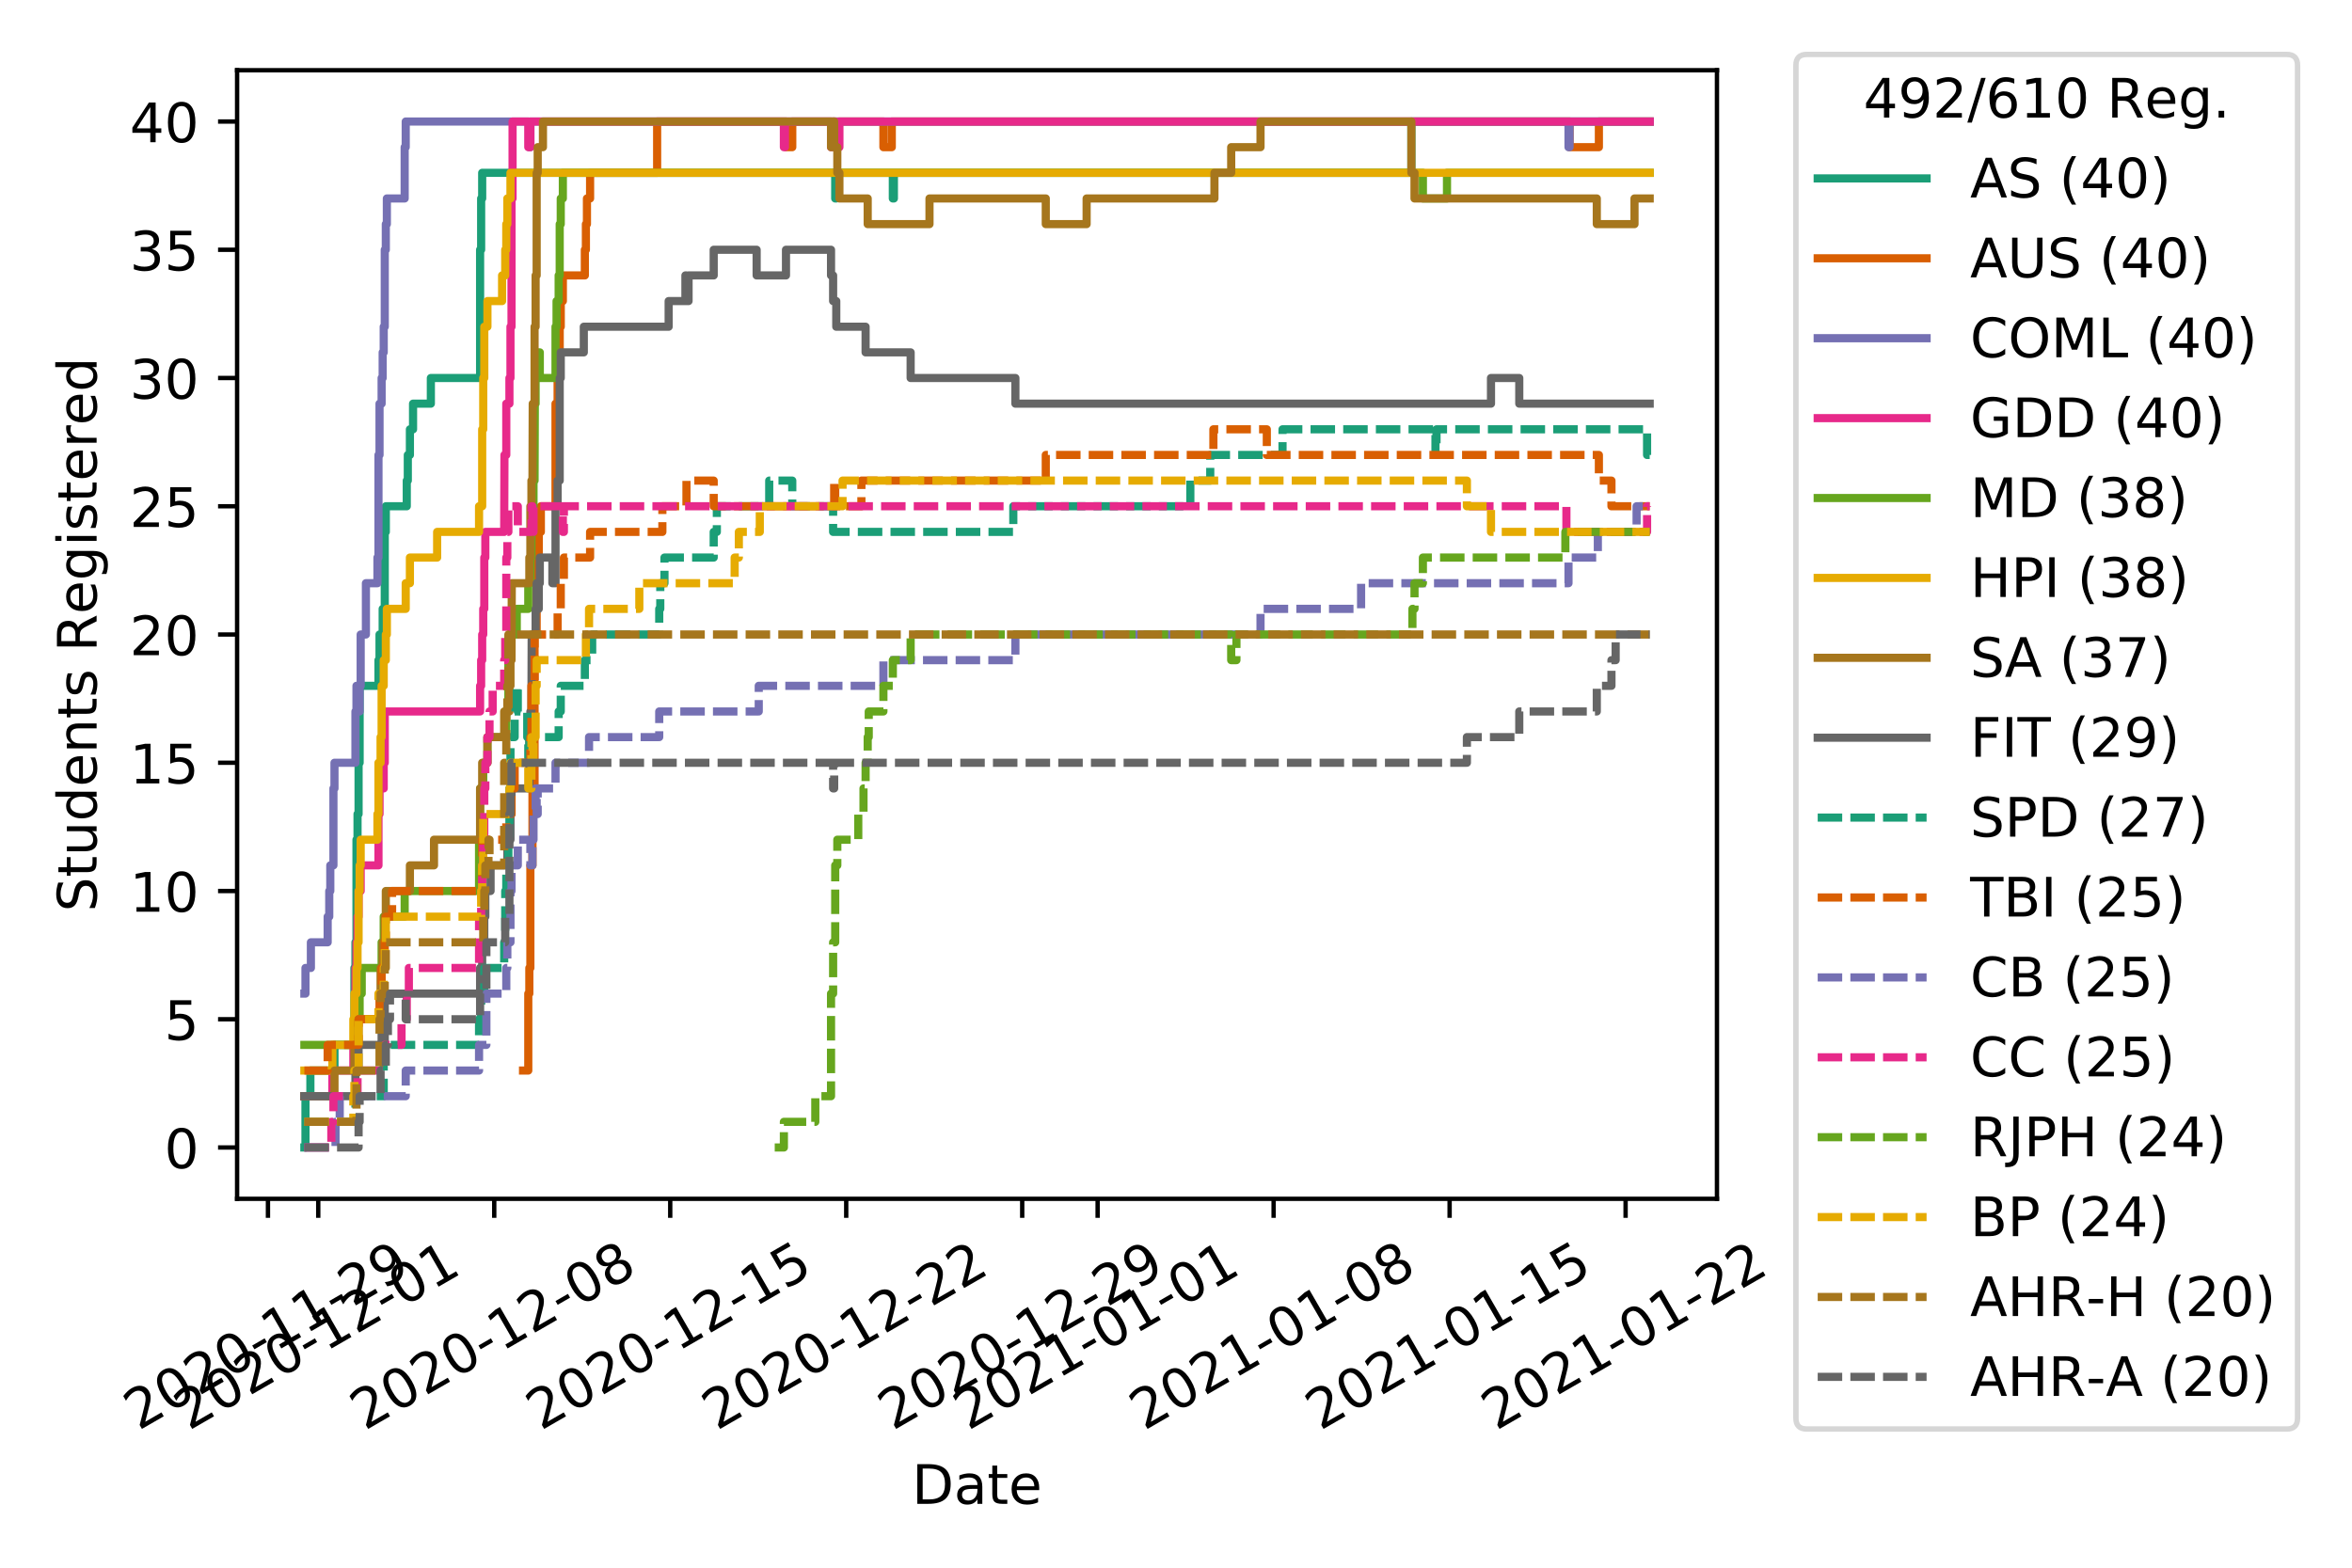 <?xml version="1.0" encoding="utf-8" standalone="no"?>
<!DOCTYPE svg PUBLIC "-//W3C//DTD SVG 1.1//EN"
  "http://www.w3.org/Graphics/SVG/1.1/DTD/svg11.dtd">
<!-- Created with matplotlib (https://matplotlib.org/) -->
<svg height="288pt" version="1.1" viewBox="0 0 432 288" width="432pt" xmlns="http://www.w3.org/2000/svg" xmlns:xlink="http://www.w3.org/1999/xlink">
 <defs>
  <style type="text/css">
*{stroke-linecap:butt;stroke-linejoin:round;}
  </style>
 </defs>
 <g id="figure_1">
  <g id="patch_1">
   <path d="M 0 288 
L 432 288 
L 432 0 
L 0 0 
z
" style="fill:#ffffff;"/>
  </g>
  <g id="axes_1">
   <g id="patch_2">
    <path d="M 43.55 220.231 
L 315.36 220.231 
L 315.36 12.9 
L 43.55 12.9 
z
" style="fill:#ffffff;"/>
   </g>
   <g id="matplotlib.axis_1">
    <g id="xtick_1">
     <g id="line2d_1">
      <defs>
       <path d="M 0 0 
L 0 3.5 
" id="maa6e816342" style="stroke:#000000;stroke-width:0.8;"/>
      </defs>
      <g>
       <use style="stroke:#000000;stroke-width:0.8;" x="49.217" xlink:href="#maa6e816342" y="220.231"/>
      </g>
     </g>
     <g id="text_1">
      <!-- 2020-11-29 -->
      <defs>
       <path d="M 19.188 8.297 
L 53.609 8.297 
L 53.609 0 
L 7.328 0 
L 7.328 8.297 
Q 12.938 14.109 22.625 23.891 
Q 32.328 33.688 34.812 36.531 
Q 39.547 41.844 41.422 45.531 
Q 43.312 49.219 43.312 52.781 
Q 43.312 58.594 39.234 62.25 
Q 35.156 65.922 28.609 65.922 
Q 23.969 65.922 18.812 64.312 
Q 13.672 62.703 7.812 59.422 
L 7.812 69.391 
Q 13.766 71.781 18.938 73 
Q 24.125 74.219 28.422 74.219 
Q 39.75 74.219 46.484 68.547 
Q 53.219 62.891 53.219 53.422 
Q 53.219 48.922 51.531 44.891 
Q 49.859 40.875 45.406 35.406 
Q 44.188 33.984 37.641 27.219 
Q 31.109 20.453 19.188 8.297 
z
" id="DejaVuSans-50"/>
       <path d="M 31.781 66.406 
Q 24.172 66.406 20.328 58.906 
Q 16.5 51.422 16.5 36.375 
Q 16.5 21.391 20.328 13.891 
Q 24.172 6.391 31.781 6.391 
Q 39.453 6.391 43.281 13.891 
Q 47.125 21.391 47.125 36.375 
Q 47.125 51.422 43.281 58.906 
Q 39.453 66.406 31.781 66.406 
z
M 31.781 74.219 
Q 44.047 74.219 50.516 64.516 
Q 56.984 54.828 56.984 36.375 
Q 56.984 17.969 50.516 8.266 
Q 44.047 -1.422 31.781 -1.422 
Q 19.531 -1.422 13.062 8.266 
Q 6.594 17.969 6.594 36.375 
Q 6.594 54.828 13.062 64.516 
Q 19.531 74.219 31.781 74.219 
z
" id="DejaVuSans-48"/>
       <path d="M 4.891 31.391 
L 31.203 31.391 
L 31.203 23.391 
L 4.891 23.391 
z
" id="DejaVuSans-45"/>
       <path d="M 12.406 8.297 
L 28.516 8.297 
L 28.516 63.922 
L 10.984 60.406 
L 10.984 69.391 
L 28.422 72.906 
L 38.281 72.906 
L 38.281 8.297 
L 54.391 8.297 
L 54.391 0 
L 12.406 0 
z
" id="DejaVuSans-49"/>
       <path d="M 10.984 1.516 
L 10.984 10.5 
Q 14.703 8.734 18.5 7.812 
Q 22.312 6.891 25.984 6.891 
Q 35.75 6.891 40.891 13.453 
Q 46.047 20.016 46.781 33.406 
Q 43.953 29.203 39.594 26.953 
Q 35.25 24.703 29.984 24.703 
Q 19.047 24.703 12.672 31.312 
Q 6.297 37.938 6.297 49.422 
Q 6.297 60.641 12.938 67.422 
Q 19.578 74.219 30.609 74.219 
Q 43.266 74.219 49.922 64.516 
Q 56.594 54.828 56.594 36.375 
Q 56.594 19.141 48.406 8.859 
Q 40.234 -1.422 26.422 -1.422 
Q 22.703 -1.422 18.891 -0.688 
Q 15.094 0.047 10.984 1.516 
z
M 30.609 32.422 
Q 37.25 32.422 41.125 36.953 
Q 45.016 41.5 45.016 49.422 
Q 45.016 57.281 41.125 61.844 
Q 37.25 66.406 30.609 66.406 
Q 23.969 66.406 20.094 61.844 
Q 16.219 57.281 16.219 49.422 
Q 16.219 41.5 20.094 36.953 
Q 23.969 32.422 30.609 32.422 
z
" id="DejaVuSans-57"/>
      </defs>
      <g transform="translate(25.432 262.869)rotate(-30)scale(0.1 -0.1)">
       <use xlink:href="#DejaVuSans-50"/>
       <use x="63.623" xlink:href="#DejaVuSans-48"/>
       <use x="127.246" xlink:href="#DejaVuSans-50"/>
       <use x="190.869" xlink:href="#DejaVuSans-48"/>
       <use x="254.492" xlink:href="#DejaVuSans-45"/>
       <use x="290.576" xlink:href="#DejaVuSans-49"/>
       <use x="354.199" xlink:href="#DejaVuSans-49"/>
       <use x="417.822" xlink:href="#DejaVuSans-45"/>
       <use x="453.906" xlink:href="#DejaVuSans-50"/>
       <use x="517.529" xlink:href="#DejaVuSans-57"/>
      </g>
     </g>
    </g>
    <g id="xtick_2">
     <g id="line2d_2">
      <g>
       <use style="stroke:#000000;stroke-width:0.8;" x="58.453" xlink:href="#maa6e816342" y="220.231"/>
      </g>
     </g>
     <g id="text_2">
      <!-- 2020-12-01 -->
      <g transform="translate(34.668 262.869)rotate(-30)scale(0.1 -0.1)">
       <use xlink:href="#DejaVuSans-50"/>
       <use x="63.623" xlink:href="#DejaVuSans-48"/>
       <use x="127.246" xlink:href="#DejaVuSans-50"/>
       <use x="190.869" xlink:href="#DejaVuSans-48"/>
       <use x="254.492" xlink:href="#DejaVuSans-45"/>
       <use x="290.576" xlink:href="#DejaVuSans-49"/>
       <use x="354.199" xlink:href="#DejaVuSans-50"/>
       <use x="417.822" xlink:href="#DejaVuSans-45"/>
       <use x="453.906" xlink:href="#DejaVuSans-48"/>
       <use x="517.529" xlink:href="#DejaVuSans-49"/>
      </g>
     </g>
    </g>
    <g id="xtick_3">
     <g id="line2d_3">
      <g>
       <use style="stroke:#000000;stroke-width:0.8;" x="90.778" xlink:href="#maa6e816342" y="220.231"/>
      </g>
     </g>
     <g id="text_3">
      <!-- 2020-12-08 -->
      <defs>
       <path d="M 31.781 34.625 
Q 24.75 34.625 20.719 30.859 
Q 16.703 27.094 16.703 20.516 
Q 16.703 13.922 20.719 10.156 
Q 24.75 6.391 31.781 6.391 
Q 38.812 6.391 42.859 10.172 
Q 46.922 13.969 46.922 20.516 
Q 46.922 27.094 42.891 30.859 
Q 38.875 34.625 31.781 34.625 
z
M 21.922 38.812 
Q 15.578 40.375 12.031 44.719 
Q 8.5 49.078 8.5 55.328 
Q 8.5 64.062 14.719 69.141 
Q 20.953 74.219 31.781 74.219 
Q 42.672 74.219 48.875 69.141 
Q 55.078 64.062 55.078 55.328 
Q 55.078 49.078 51.531 44.719 
Q 48 40.375 41.703 38.812 
Q 48.828 37.156 52.797 32.312 
Q 56.781 27.484 56.781 20.516 
Q 56.781 9.906 50.312 4.234 
Q 43.844 -1.422 31.781 -1.422 
Q 19.734 -1.422 13.25 4.234 
Q 6.781 9.906 6.781 20.516 
Q 6.781 27.484 10.781 32.312 
Q 14.797 37.156 21.922 38.812 
z
M 18.312 54.391 
Q 18.312 48.734 21.844 45.562 
Q 25.391 42.391 31.781 42.391 
Q 38.141 42.391 41.719 45.562 
Q 45.312 48.734 45.312 54.391 
Q 45.312 60.062 41.719 63.234 
Q 38.141 66.406 31.781 66.406 
Q 25.391 66.406 21.844 63.234 
Q 18.312 60.062 18.312 54.391 
z
" id="DejaVuSans-56"/>
      </defs>
      <g transform="translate(66.993 262.869)rotate(-30)scale(0.1 -0.1)">
       <use xlink:href="#DejaVuSans-50"/>
       <use x="63.623" xlink:href="#DejaVuSans-48"/>
       <use x="127.246" xlink:href="#DejaVuSans-50"/>
       <use x="190.869" xlink:href="#DejaVuSans-48"/>
       <use x="254.492" xlink:href="#DejaVuSans-45"/>
       <use x="290.576" xlink:href="#DejaVuSans-49"/>
       <use x="354.199" xlink:href="#DejaVuSans-50"/>
       <use x="417.822" xlink:href="#DejaVuSans-45"/>
       <use x="453.906" xlink:href="#DejaVuSans-48"/>
       <use x="517.529" xlink:href="#DejaVuSans-56"/>
      </g>
     </g>
    </g>
    <g id="xtick_4">
     <g id="line2d_4">
      <g>
       <use style="stroke:#000000;stroke-width:0.8;" x="123.102" xlink:href="#maa6e816342" y="220.231"/>
      </g>
     </g>
     <g id="text_4">
      <!-- 2020-12-15 -->
      <defs>
       <path d="M 10.797 72.906 
L 49.516 72.906 
L 49.516 64.594 
L 19.828 64.594 
L 19.828 46.734 
Q 21.969 47.469 24.109 47.828 
Q 26.266 48.188 28.422 48.188 
Q 40.625 48.188 47.75 41.5 
Q 54.891 34.812 54.891 23.391 
Q 54.891 11.625 47.562 5.094 
Q 40.234 -1.422 26.906 -1.422 
Q 22.312 -1.422 17.547 -0.641 
Q 12.797 0.141 7.719 1.703 
L 7.719 11.625 
Q 12.109 9.234 16.797 8.062 
Q 21.484 6.891 26.703 6.891 
Q 35.156 6.891 40.078 11.328 
Q 45.016 15.766 45.016 23.391 
Q 45.016 31 40.078 35.438 
Q 35.156 39.891 26.703 39.891 
Q 22.75 39.891 18.812 39.016 
Q 14.891 38.141 10.797 36.281 
z
" id="DejaVuSans-53"/>
      </defs>
      <g transform="translate(99.317 262.869)rotate(-30)scale(0.1 -0.1)">
       <use xlink:href="#DejaVuSans-50"/>
       <use x="63.623" xlink:href="#DejaVuSans-48"/>
       <use x="127.246" xlink:href="#DejaVuSans-50"/>
       <use x="190.869" xlink:href="#DejaVuSans-48"/>
       <use x="254.492" xlink:href="#DejaVuSans-45"/>
       <use x="290.576" xlink:href="#DejaVuSans-49"/>
       <use x="354.199" xlink:href="#DejaVuSans-50"/>
       <use x="417.822" xlink:href="#DejaVuSans-45"/>
       <use x="453.906" xlink:href="#DejaVuSans-49"/>
       <use x="517.529" xlink:href="#DejaVuSans-53"/>
      </g>
     </g>
    </g>
    <g id="xtick_5">
     <g id="line2d_5">
      <g>
       <use style="stroke:#000000;stroke-width:0.8;" x="155.427" xlink:href="#maa6e816342" y="220.231"/>
      </g>
     </g>
     <g id="text_5">
      <!-- 2020-12-22 -->
      <g transform="translate(131.642 262.869)rotate(-30)scale(0.1 -0.1)">
       <use xlink:href="#DejaVuSans-50"/>
       <use x="63.623" xlink:href="#DejaVuSans-48"/>
       <use x="127.246" xlink:href="#DejaVuSans-50"/>
       <use x="190.869" xlink:href="#DejaVuSans-48"/>
       <use x="254.492" xlink:href="#DejaVuSans-45"/>
       <use x="290.576" xlink:href="#DejaVuSans-49"/>
       <use x="354.199" xlink:href="#DejaVuSans-50"/>
       <use x="417.822" xlink:href="#DejaVuSans-45"/>
       <use x="453.906" xlink:href="#DejaVuSans-50"/>
       <use x="517.529" xlink:href="#DejaVuSans-50"/>
      </g>
     </g>
    </g>
    <g id="xtick_6">
     <g id="line2d_6">
      <g>
       <use style="stroke:#000000;stroke-width:0.8;" x="187.752" xlink:href="#maa6e816342" y="220.231"/>
      </g>
     </g>
     <g id="text_6">
      <!-- 2020-12-29 -->
      <g transform="translate(163.967 262.869)rotate(-30)scale(0.1 -0.1)">
       <use xlink:href="#DejaVuSans-50"/>
       <use x="63.623" xlink:href="#DejaVuSans-48"/>
       <use x="127.246" xlink:href="#DejaVuSans-50"/>
       <use x="190.869" xlink:href="#DejaVuSans-48"/>
       <use x="254.492" xlink:href="#DejaVuSans-45"/>
       <use x="290.576" xlink:href="#DejaVuSans-49"/>
       <use x="354.199" xlink:href="#DejaVuSans-50"/>
       <use x="417.822" xlink:href="#DejaVuSans-45"/>
       <use x="453.906" xlink:href="#DejaVuSans-50"/>
       <use x="517.529" xlink:href="#DejaVuSans-57"/>
      </g>
     </g>
    </g>
    <g id="xtick_7">
     <g id="line2d_7">
      <g>
       <use style="stroke:#000000;stroke-width:0.8;" x="201.605" xlink:href="#maa6e816342" y="220.231"/>
      </g>
     </g>
     <g id="text_7">
      <!-- 2021-01-01 -->
      <g transform="translate(177.82 262.869)rotate(-30)scale(0.1 -0.1)">
       <use xlink:href="#DejaVuSans-50"/>
       <use x="63.623" xlink:href="#DejaVuSans-48"/>
       <use x="127.246" xlink:href="#DejaVuSans-50"/>
       <use x="190.869" xlink:href="#DejaVuSans-49"/>
       <use x="254.492" xlink:href="#DejaVuSans-45"/>
       <use x="290.576" xlink:href="#DejaVuSans-48"/>
       <use x="354.199" xlink:href="#DejaVuSans-49"/>
       <use x="417.822" xlink:href="#DejaVuSans-45"/>
       <use x="453.906" xlink:href="#DejaVuSans-48"/>
       <use x="517.529" xlink:href="#DejaVuSans-49"/>
      </g>
     </g>
    </g>
    <g id="xtick_8">
     <g id="line2d_8">
      <g>
       <use style="stroke:#000000;stroke-width:0.8;" x="233.93" xlink:href="#maa6e816342" y="220.231"/>
      </g>
     </g>
     <g id="text_8">
      <!-- 2021-01-08 -->
      <g transform="translate(210.145 262.869)rotate(-30)scale(0.1 -0.1)">
       <use xlink:href="#DejaVuSans-50"/>
       <use x="63.623" xlink:href="#DejaVuSans-48"/>
       <use x="127.246" xlink:href="#DejaVuSans-50"/>
       <use x="190.869" xlink:href="#DejaVuSans-49"/>
       <use x="254.492" xlink:href="#DejaVuSans-45"/>
       <use x="290.576" xlink:href="#DejaVuSans-48"/>
       <use x="354.199" xlink:href="#DejaVuSans-49"/>
       <use x="417.822" xlink:href="#DejaVuSans-45"/>
       <use x="453.906" xlink:href="#DejaVuSans-48"/>
       <use x="517.529" xlink:href="#DejaVuSans-56"/>
      </g>
     </g>
    </g>
    <g id="xtick_9">
     <g id="line2d_9">
      <g>
       <use style="stroke:#000000;stroke-width:0.8;" x="266.255" xlink:href="#maa6e816342" y="220.231"/>
      </g>
     </g>
     <g id="text_9">
      <!-- 2021-01-15 -->
      <g transform="translate(242.469 262.869)rotate(-30)scale(0.1 -0.1)">
       <use xlink:href="#DejaVuSans-50"/>
       <use x="63.623" xlink:href="#DejaVuSans-48"/>
       <use x="127.246" xlink:href="#DejaVuSans-50"/>
       <use x="190.869" xlink:href="#DejaVuSans-49"/>
       <use x="254.492" xlink:href="#DejaVuSans-45"/>
       <use x="290.576" xlink:href="#DejaVuSans-48"/>
       <use x="354.199" xlink:href="#DejaVuSans-49"/>
       <use x="417.822" xlink:href="#DejaVuSans-45"/>
       <use x="453.906" xlink:href="#DejaVuSans-49"/>
       <use x="517.529" xlink:href="#DejaVuSans-53"/>
      </g>
     </g>
    </g>
    <g id="xtick_10">
     <g id="line2d_10">
      <g>
       <use style="stroke:#000000;stroke-width:0.8;" x="298.579" xlink:href="#maa6e816342" y="220.231"/>
      </g>
     </g>
     <g id="text_10">
      <!-- 2021-01-22 -->
      <g transform="translate(274.794 262.869)rotate(-30)scale(0.1 -0.1)">
       <use xlink:href="#DejaVuSans-50"/>
       <use x="63.623" xlink:href="#DejaVuSans-48"/>
       <use x="127.246" xlink:href="#DejaVuSans-50"/>
       <use x="190.869" xlink:href="#DejaVuSans-49"/>
       <use x="254.492" xlink:href="#DejaVuSans-45"/>
       <use x="290.576" xlink:href="#DejaVuSans-48"/>
       <use x="354.199" xlink:href="#DejaVuSans-49"/>
       <use x="417.822" xlink:href="#DejaVuSans-45"/>
       <use x="453.906" xlink:href="#DejaVuSans-50"/>
       <use x="517.529" xlink:href="#DejaVuSans-50"/>
      </g>
     </g>
    </g>
    <g id="text_11">
     <!-- Date -->
     <defs>
      <path d="M 19.672 64.797 
L 19.672 8.109 
L 31.594 8.109 
Q 46.688 8.109 53.688 14.938 
Q 60.688 21.781 60.688 36.531 
Q 60.688 51.172 53.688 57.984 
Q 46.688 64.797 31.594 64.797 
z
M 9.812 72.906 
L 30.078 72.906 
Q 51.266 72.906 61.172 64.094 
Q 71.094 55.281 71.094 36.531 
Q 71.094 17.672 61.125 8.828 
Q 51.172 0 30.078 0 
L 9.812 0 
z
" id="DejaVuSans-68"/>
      <path d="M 34.281 27.484 
Q 23.391 27.484 19.188 25 
Q 14.984 22.516 14.984 16.5 
Q 14.984 11.719 18.141 8.906 
Q 21.297 6.109 26.703 6.109 
Q 34.188 6.109 38.703 11.406 
Q 43.219 16.703 43.219 25.484 
L 43.219 27.484 
z
M 52.203 31.203 
L 52.203 0 
L 43.219 0 
L 43.219 8.297 
Q 40.141 3.328 35.547 0.953 
Q 30.953 -1.422 24.312 -1.422 
Q 15.922 -1.422 10.953 3.297 
Q 6 8.016 6 15.922 
Q 6 25.141 12.172 29.828 
Q 18.359 34.516 30.609 34.516 
L 43.219 34.516 
L 43.219 35.406 
Q 43.219 41.609 39.141 45 
Q 35.062 48.391 27.688 48.391 
Q 23 48.391 18.547 47.266 
Q 14.109 46.141 10.016 43.891 
L 10.016 52.203 
Q 14.938 54.109 19.578 55.047 
Q 24.219 56 28.609 56 
Q 40.484 56 46.344 49.844 
Q 52.203 43.703 52.203 31.203 
z
" id="DejaVuSans-97"/>
      <path d="M 18.312 70.219 
L 18.312 54.688 
L 36.812 54.688 
L 36.812 47.703 
L 18.312 47.703 
L 18.312 18.016 
Q 18.312 11.328 20.141 9.422 
Q 21.969 7.516 27.594 7.516 
L 36.812 7.516 
L 36.812 0 
L 27.594 0 
Q 17.188 0 13.234 3.875 
Q 9.281 7.766 9.281 18.016 
L 9.281 47.703 
L 2.688 47.703 
L 2.688 54.688 
L 9.281 54.688 
L 9.281 70.219 
z
" id="DejaVuSans-116"/>
      <path d="M 56.203 29.594 
L 56.203 25.203 
L 14.891 25.203 
Q 15.484 15.922 20.484 11.062 
Q 25.484 6.203 34.422 6.203 
Q 39.594 6.203 44.453 7.469 
Q 49.312 8.734 54.109 11.281 
L 54.109 2.781 
Q 49.266 0.734 44.188 -0.344 
Q 39.109 -1.422 33.891 -1.422 
Q 20.797 -1.422 13.156 6.188 
Q 5.516 13.812 5.516 26.812 
Q 5.516 40.234 12.766 48.109 
Q 20.016 56 32.328 56 
Q 43.359 56 49.781 48.891 
Q 56.203 41.797 56.203 29.594 
z
M 47.219 32.234 
Q 47.125 39.594 43.094 43.984 
Q 39.062 48.391 32.422 48.391 
Q 24.906 48.391 20.391 44.141 
Q 15.875 39.891 15.188 32.172 
z
" id="DejaVuSans-101"/>
     </defs>
     <g transform="translate(167.504 276.269)scale(0.1 -0.1)">
      <use xlink:href="#DejaVuSans-68"/>
      <use x="77.002" xlink:href="#DejaVuSans-97"/>
      <use x="138.281" xlink:href="#DejaVuSans-116"/>
      <use x="177.49" xlink:href="#DejaVuSans-101"/>
     </g>
    </g>
   </g>
   <g id="matplotlib.axis_2">
    <g id="ytick_1">
     <g id="line2d_11">
      <defs>
       <path d="M 0 0 
L -3.5 0 
" id="m6d1f4be19c" style="stroke:#000000;stroke-width:0.8;"/>
      </defs>
      <g>
       <use style="stroke:#000000;stroke-width:0.8;" x="43.55" xlink:href="#m6d1f4be19c" y="210.807"/>
      </g>
     </g>
     <g id="text_12">
      <!-- 0 -->
      <g transform="translate(30.188 214.606)scale(0.1 -0.1)">
       <use xlink:href="#DejaVuSans-48"/>
      </g>
     </g>
    </g>
    <g id="ytick_2">
     <g id="line2d_12">
      <g>
       <use style="stroke:#000000;stroke-width:0.8;" x="43.55" xlink:href="#m6d1f4be19c" y="187.246"/>
      </g>
     </g>
     <g id="text_13">
      <!-- 5 -->
      <g transform="translate(30.188 191.046)scale(0.1 -0.1)">
       <use xlink:href="#DejaVuSans-53"/>
      </g>
     </g>
    </g>
    <g id="ytick_3">
     <g id="line2d_13">
      <g>
       <use style="stroke:#000000;stroke-width:0.8;" x="43.55" xlink:href="#m6d1f4be19c" y="163.686"/>
      </g>
     </g>
     <g id="text_14">
      <!-- 10 -->
      <g transform="translate(23.825 167.485)scale(0.1 -0.1)">
       <use xlink:href="#DejaVuSans-49"/>
       <use x="63.623" xlink:href="#DejaVuSans-48"/>
      </g>
     </g>
    </g>
    <g id="ytick_4">
     <g id="line2d_14">
      <g>
       <use style="stroke:#000000;stroke-width:0.8;" x="43.55" xlink:href="#m6d1f4be19c" y="140.126"/>
      </g>
     </g>
     <g id="text_15">
      <!-- 15 -->
      <g transform="translate(23.825 143.925)scale(0.1 -0.1)">
       <use xlink:href="#DejaVuSans-49"/>
       <use x="63.623" xlink:href="#DejaVuSans-53"/>
      </g>
     </g>
    </g>
    <g id="ytick_5">
     <g id="line2d_15">
      <g>
       <use style="stroke:#000000;stroke-width:0.8;" x="43.55" xlink:href="#m6d1f4be19c" y="116.565"/>
      </g>
     </g>
     <g id="text_16">
      <!-- 20 -->
      <g transform="translate(23.825 120.365)scale(0.1 -0.1)">
       <use xlink:href="#DejaVuSans-50"/>
       <use x="63.623" xlink:href="#DejaVuSans-48"/>
      </g>
     </g>
    </g>
    <g id="ytick_6">
     <g id="line2d_16">
      <g>
       <use style="stroke:#000000;stroke-width:0.8;" x="43.55" xlink:href="#m6d1f4be19c" y="93.005"/>
      </g>
     </g>
     <g id="text_17">
      <!-- 25 -->
      <g transform="translate(23.825 96.804)scale(0.1 -0.1)">
       <use xlink:href="#DejaVuSans-50"/>
       <use x="63.623" xlink:href="#DejaVuSans-53"/>
      </g>
     </g>
    </g>
    <g id="ytick_7">
     <g id="line2d_17">
      <g>
       <use style="stroke:#000000;stroke-width:0.8;" x="43.55" xlink:href="#m6d1f4be19c" y="69.445"/>
      </g>
     </g>
     <g id="text_18">
      <!-- 30 -->
      <defs>
       <path d="M 40.578 39.312 
Q 47.656 37.797 51.625 33 
Q 55.609 28.219 55.609 21.188 
Q 55.609 10.406 48.188 4.484 
Q 40.766 -1.422 27.094 -1.422 
Q 22.516 -1.422 17.656 -0.516 
Q 12.797 0.391 7.625 2.203 
L 7.625 11.719 
Q 11.719 9.328 16.594 8.109 
Q 21.484 6.891 26.812 6.891 
Q 36.078 6.891 40.938 10.547 
Q 45.797 14.203 45.797 21.188 
Q 45.797 27.641 41.281 31.266 
Q 36.766 34.906 28.719 34.906 
L 20.219 34.906 
L 20.219 43.016 
L 29.109 43.016 
Q 36.375 43.016 40.234 45.922 
Q 44.094 48.828 44.094 54.297 
Q 44.094 59.906 40.109 62.906 
Q 36.141 65.922 28.719 65.922 
Q 24.656 65.922 20.016 65.031 
Q 15.375 64.156 9.812 62.312 
L 9.812 71.094 
Q 15.438 72.656 20.344 73.438 
Q 25.25 74.219 29.594 74.219 
Q 40.828 74.219 47.359 69.109 
Q 53.906 64.016 53.906 55.328 
Q 53.906 49.266 50.438 45.094 
Q 46.969 40.922 40.578 39.312 
z
" id="DejaVuSans-51"/>
      </defs>
      <g transform="translate(23.825 73.244)scale(0.1 -0.1)">
       <use xlink:href="#DejaVuSans-51"/>
       <use x="63.623" xlink:href="#DejaVuSans-48"/>
      </g>
     </g>
    </g>
    <g id="ytick_8">
     <g id="line2d_18">
      <g>
       <use style="stroke:#000000;stroke-width:0.8;" x="43.55" xlink:href="#m6d1f4be19c" y="45.884"/>
      </g>
     </g>
     <g id="text_19">
      <!-- 35 -->
      <g transform="translate(23.825 49.684)scale(0.1 -0.1)">
       <use xlink:href="#DejaVuSans-51"/>
       <use x="63.623" xlink:href="#DejaVuSans-53"/>
      </g>
     </g>
    </g>
    <g id="ytick_9">
     <g id="line2d_19">
      <g>
       <use style="stroke:#000000;stroke-width:0.8;" x="43.55" xlink:href="#m6d1f4be19c" y="22.324"/>
      </g>
     </g>
     <g id="text_20">
      <!-- 40 -->
      <defs>
       <path d="M 37.797 64.312 
L 12.891 25.391 
L 37.797 25.391 
z
M 35.203 72.906 
L 47.609 72.906 
L 47.609 25.391 
L 58.016 25.391 
L 58.016 17.188 
L 47.609 17.188 
L 47.609 0 
L 37.797 0 
L 37.797 17.188 
L 4.891 17.188 
L 4.891 26.703 
z
" id="DejaVuSans-52"/>
      </defs>
      <g transform="translate(23.825 26.123)scale(0.1 -0.1)">
       <use xlink:href="#DejaVuSans-52"/>
       <use x="63.623" xlink:href="#DejaVuSans-48"/>
      </g>
     </g>
    </g>
    <g id="text_21">
     <!-- Students Registered -->
     <defs>
      <path d="M 53.516 70.516 
L 53.516 60.891 
Q 47.906 63.578 42.922 64.891 
Q 37.938 66.219 33.297 66.219 
Q 25.25 66.219 20.875 63.094 
Q 16.5 59.969 16.5 54.203 
Q 16.5 49.359 19.406 46.891 
Q 22.312 44.438 30.422 42.922 
L 36.375 41.703 
Q 47.406 39.594 52.656 34.297 
Q 57.906 29 57.906 20.125 
Q 57.906 9.516 50.797 4.047 
Q 43.703 -1.422 29.984 -1.422 
Q 24.812 -1.422 18.969 -0.25 
Q 13.141 0.922 6.891 3.219 
L 6.891 13.375 
Q 12.891 10.016 18.656 8.297 
Q 24.422 6.594 29.984 6.594 
Q 38.422 6.594 43.016 9.906 
Q 47.609 13.234 47.609 19.391 
Q 47.609 24.75 44.312 27.781 
Q 41.016 30.812 33.5 32.328 
L 27.484 33.5 
Q 16.453 35.688 11.516 40.375 
Q 6.594 45.062 6.594 53.422 
Q 6.594 63.094 13.406 68.656 
Q 20.219 74.219 32.172 74.219 
Q 37.312 74.219 42.625 73.281 
Q 47.953 72.359 53.516 70.516 
z
" id="DejaVuSans-83"/>
      <path d="M 8.5 21.578 
L 8.5 54.688 
L 17.484 54.688 
L 17.484 21.922 
Q 17.484 14.156 20.5 10.266 
Q 23.531 6.391 29.594 6.391 
Q 36.859 6.391 41.078 11.031 
Q 45.312 15.672 45.312 23.688 
L 45.312 54.688 
L 54.297 54.688 
L 54.297 0 
L 45.312 0 
L 45.312 8.406 
Q 42.047 3.422 37.719 1 
Q 33.406 -1.422 27.688 -1.422 
Q 18.266 -1.422 13.375 4.438 
Q 8.5 10.297 8.5 21.578 
z
M 31.109 56 
z
" id="DejaVuSans-117"/>
      <path d="M 45.406 46.391 
L 45.406 75.984 
L 54.391 75.984 
L 54.391 0 
L 45.406 0 
L 45.406 8.203 
Q 42.578 3.328 38.25 0.953 
Q 33.938 -1.422 27.875 -1.422 
Q 17.969 -1.422 11.734 6.484 
Q 5.516 14.406 5.516 27.297 
Q 5.516 40.188 11.734 48.094 
Q 17.969 56 27.875 56 
Q 33.938 56 38.25 53.625 
Q 42.578 51.266 45.406 46.391 
z
M 14.797 27.297 
Q 14.797 17.391 18.875 11.75 
Q 22.953 6.109 30.078 6.109 
Q 37.203 6.109 41.297 11.75 
Q 45.406 17.391 45.406 27.297 
Q 45.406 37.203 41.297 42.844 
Q 37.203 48.484 30.078 48.484 
Q 22.953 48.484 18.875 42.844 
Q 14.797 37.203 14.797 27.297 
z
" id="DejaVuSans-100"/>
      <path d="M 54.891 33.016 
L 54.891 0 
L 45.906 0 
L 45.906 32.719 
Q 45.906 40.484 42.875 44.328 
Q 39.844 48.188 33.797 48.188 
Q 26.516 48.188 22.312 43.547 
Q 18.109 38.922 18.109 30.906 
L 18.109 0 
L 9.078 0 
L 9.078 54.688 
L 18.109 54.688 
L 18.109 46.188 
Q 21.344 51.125 25.703 53.562 
Q 30.078 56 35.797 56 
Q 45.219 56 50.047 50.172 
Q 54.891 44.344 54.891 33.016 
z
" id="DejaVuSans-110"/>
      <path d="M 44.281 53.078 
L 44.281 44.578 
Q 40.484 46.531 36.375 47.5 
Q 32.281 48.484 27.875 48.484 
Q 21.188 48.484 17.844 46.438 
Q 14.5 44.391 14.5 40.281 
Q 14.5 37.156 16.891 35.375 
Q 19.281 33.594 26.516 31.984 
L 29.594 31.297 
Q 39.156 29.25 43.188 25.516 
Q 47.219 21.781 47.219 15.094 
Q 47.219 7.469 41.188 3.016 
Q 35.156 -1.422 24.609 -1.422 
Q 20.219 -1.422 15.453 -0.562 
Q 10.688 0.297 5.422 2 
L 5.422 11.281 
Q 10.406 8.688 15.234 7.391 
Q 20.062 6.109 24.812 6.109 
Q 31.156 6.109 34.562 8.281 
Q 37.984 10.453 37.984 14.406 
Q 37.984 18.062 35.516 20.016 
Q 33.062 21.969 24.703 23.781 
L 21.578 24.516 
Q 13.234 26.266 9.516 29.906 
Q 5.812 33.547 5.812 39.891 
Q 5.812 47.609 11.281 51.797 
Q 16.75 56 26.812 56 
Q 31.781 56 36.172 55.266 
Q 40.578 54.547 44.281 53.078 
z
" id="DejaVuSans-115"/>
      <path id="DejaVuSans-32"/>
      <path d="M 44.391 34.188 
Q 47.562 33.109 50.562 29.594 
Q 53.562 26.078 56.594 19.922 
L 66.609 0 
L 56 0 
L 46.688 18.703 
Q 43.062 26.031 39.672 28.422 
Q 36.281 30.812 30.422 30.812 
L 19.672 30.812 
L 19.672 0 
L 9.812 0 
L 9.812 72.906 
L 32.078 72.906 
Q 44.578 72.906 50.734 67.672 
Q 56.891 62.453 56.891 51.906 
Q 56.891 45.016 53.688 40.469 
Q 50.484 35.938 44.391 34.188 
z
M 19.672 64.797 
L 19.672 38.922 
L 32.078 38.922 
Q 39.203 38.922 42.844 42.219 
Q 46.484 45.516 46.484 51.906 
Q 46.484 58.297 42.844 61.547 
Q 39.203 64.797 32.078 64.797 
z
" id="DejaVuSans-82"/>
      <path d="M 45.406 27.984 
Q 45.406 37.75 41.375 43.109 
Q 37.359 48.484 30.078 48.484 
Q 22.859 48.484 18.828 43.109 
Q 14.797 37.75 14.797 27.984 
Q 14.797 18.266 18.828 12.891 
Q 22.859 7.516 30.078 7.516 
Q 37.359 7.516 41.375 12.891 
Q 45.406 18.266 45.406 27.984 
z
M 54.391 6.781 
Q 54.391 -7.172 48.188 -13.984 
Q 42 -20.797 29.203 -20.797 
Q 24.469 -20.797 20.266 -20.094 
Q 16.062 -19.391 12.109 -17.922 
L 12.109 -9.188 
Q 16.062 -11.328 19.922 -12.344 
Q 23.781 -13.375 27.781 -13.375 
Q 36.625 -13.375 41.016 -8.766 
Q 45.406 -4.156 45.406 5.172 
L 45.406 9.625 
Q 42.625 4.781 38.281 2.391 
Q 33.938 0 27.875 0 
Q 17.828 0 11.672 7.656 
Q 5.516 15.328 5.516 27.984 
Q 5.516 40.672 11.672 48.328 
Q 17.828 56 27.875 56 
Q 33.938 56 38.281 53.609 
Q 42.625 51.219 45.406 46.391 
L 45.406 54.688 
L 54.391 54.688 
z
" id="DejaVuSans-103"/>
      <path d="M 9.422 54.688 
L 18.406 54.688 
L 18.406 0 
L 9.422 0 
z
M 9.422 75.984 
L 18.406 75.984 
L 18.406 64.594 
L 9.422 64.594 
z
" id="DejaVuSans-105"/>
      <path d="M 41.109 46.297 
Q 39.594 47.172 37.812 47.578 
Q 36.031 48 33.891 48 
Q 26.266 48 22.188 43.047 
Q 18.109 38.094 18.109 28.812 
L 18.109 0 
L 9.078 0 
L 9.078 54.688 
L 18.109 54.688 
L 18.109 46.188 
Q 20.953 51.172 25.484 53.578 
Q 30.031 56 36.531 56 
Q 37.453 56 38.578 55.875 
Q 39.703 55.766 41.062 55.516 
z
" id="DejaVuSans-114"/>
     </defs>
     <g transform="translate(17.745 167.499)rotate(-90)scale(0.1 -0.1)">
      <use xlink:href="#DejaVuSans-83"/>
      <use x="63.477" xlink:href="#DejaVuSans-116"/>
      <use x="102.686" xlink:href="#DejaVuSans-117"/>
      <use x="166.064" xlink:href="#DejaVuSans-100"/>
      <use x="229.541" xlink:href="#DejaVuSans-101"/>
      <use x="291.064" xlink:href="#DejaVuSans-110"/>
      <use x="354.443" xlink:href="#DejaVuSans-116"/>
      <use x="393.652" xlink:href="#DejaVuSans-115"/>
      <use x="445.752" xlink:href="#DejaVuSans-32"/>
      <use x="477.539" xlink:href="#DejaVuSans-82"/>
      <use x="546.959" xlink:href="#DejaVuSans-101"/>
      <use x="608.482" xlink:href="#DejaVuSans-103"/>
      <use x="671.959" xlink:href="#DejaVuSans-105"/>
      <use x="699.742" xlink:href="#DejaVuSans-115"/>
      <use x="751.842" xlink:href="#DejaVuSans-116"/>
      <use x="791.051" xlink:href="#DejaVuSans-101"/>
      <use x="852.574" xlink:href="#DejaVuSans-114"/>
      <use x="893.656" xlink:href="#DejaVuSans-101"/>
      <use x="955.18" xlink:href="#DejaVuSans-100"/>
     </g>
    </g>
   </g>
   <g id="line2d_20">
    <path clip-path="url(#pe14f9cb60f)" d="M 55.905 210.807 
L 56.108 210.807 
L 56.108 201.383 
L 56.218 201.383 
L 57.01 201.383 
L 57.01 196.67 
L 57.103 196.67 
L 61.436 196.67 
L 61.436 191.958 
L 61.532 191.958 
L 65.092 191.958 
L 65.092 177.822 
L 65.188 177.822 
L 65.284 177.822 
L 65.284 173.11 
L 65.38 173.11 
L 65.476 173.11 
L 65.476 154.262 
L 65.573 154.262 
L 65.669 154.262 
L 65.669 149.55 
L 65.765 149.55 
L 65.861 149.55 
L 65.861 140.126 
L 65.957 140.126 
L 66.054 140.126 
L 66.054 125.99 
L 66.15 125.99 
L 69.517 125.99 
L 69.517 121.277 
L 69.613 121.277 
L 69.709 121.277 
L 69.709 116.565 
L 69.806 116.565 
L 70.287 116.565 
L 70.287 111.853 
L 70.383 111.853 
L 70.671 111.853 
L 70.671 97.717 
L 70.768 97.717 
L 70.864 97.717 
L 70.864 93.005 
L 70.96 93.005 
L 74.712 93.005 
L 74.712 88.293 
L 74.808 88.293 
L 74.904 88.293 
L 74.904 83.581 
L 75.001 83.581 
L 75.289 83.581 
L 75.289 78.869 
L 75.385 78.869 
L 75.866 78.869 
L 75.866 74.157 
L 75.963 74.157 
L 79.137 74.157 
L 79.137 69.445 
L 79.234 69.445 
L 88.181 69.445 
L 88.181 45.884 
L 88.277 45.884 
L 88.373 45.884 
L 88.373 36.46 
L 88.469 36.46 
L 88.565 36.46 
L 88.565 31.748 
L 88.662 31.748 
L 153.407 31.748 
L 153.407 36.46 
L 153.503 36.46 
L 153.6 36.46 
L 153.6 31.748 
L 153.696 31.748 
L 163.99 31.748 
L 163.99 36.46 
L 164.086 36.46 
L 164.182 36.46 
L 164.182 31.748 
L 164.278 31.748 
L 259.232 31.748 
L 259.232 22.324 
L 259.328 22.324 
L 303.005 22.324 
L 303.005 22.324 
" style="fill:none;stroke:#1b9e77;stroke-linecap:square;stroke-width:1.5;"/>
   </g>
   <g id="line2d_21">
    <path clip-path="url(#pe14f9cb60f)" d="M 96.069 196.67 
L 97.031 196.67 
L 97.031 182.534 
L 97.128 182.534 
L 97.224 182.534 
L 97.224 177.822 
L 97.32 177.822 
L 97.416 177.822 
L 97.416 158.974 
L 97.512 158.974 
L 97.801 158.974 
L 97.801 144.838 
L 97.897 144.838 
L 98.186 144.838 
L 98.186 116.565 
L 98.282 116.565 
L 98.571 116.565 
L 98.571 107.141 
L 98.667 107.141 
L 98.763 107.141 
L 98.763 102.429 
L 98.859 102.429 
L 98.955 102.429 
L 98.955 97.717 
L 99.052 97.717 
L 99.34 97.717 
L 99.34 93.005 
L 99.436 93.005 
L 102.034 93.005 
L 102.034 74.157 
L 102.13 74.157 
L 102.419 74.157 
L 102.419 69.445 
L 102.515 69.445 
L 102.804 69.445 
L 102.804 60.021 
L 102.9 60.021 
L 102.996 60.021 
L 102.996 55.309 
L 103.092 55.309 
L 103.381 55.309 
L 103.381 50.597 
L 103.477 50.597 
L 107.421 50.597 
L 107.421 45.884 
L 107.518 45.884 
L 107.614 45.884 
L 107.614 41.172 
L 107.71 41.172 
L 107.806 41.172 
L 107.806 36.46 
L 107.902 36.46 
L 108.384 36.46 
L 108.384 31.748 
L 108.48 31.748 
L 120.698 31.748 
L 120.698 22.324 
L 120.794 22.324 
L 144.364 22.324 
L 144.364 27.036 
L 144.46 27.036 
L 145.518 27.036 
L 145.518 22.324 
L 145.615 22.324 
L 162.258 22.324 
L 162.258 27.036 
L 162.354 27.036 
L 163.797 27.036 
L 163.797 22.324 
L 163.893 22.324 
L 288.286 22.324 
L 288.286 27.036 
L 288.382 27.036 
L 293.673 27.036 
L 293.673 22.324 
L 293.769 22.324 
L 303.005 22.324 
L 303.005 22.324 
" style="fill:none;stroke:#d95f02;stroke-linecap:square;stroke-width:1.5;"/>
   </g>
   <g id="line2d_22">
    <path clip-path="url(#pe14f9cb60f)" d="M 55.905 182.534 
L 56.108 182.534 
L 56.108 177.822 
L 56.218 177.822 
L 57.103 177.822 
L 57.103 173.11 
L 60.182 173.11 
L 60.182 168.398 
L 60.474 168.398 
L 60.474 163.686 
L 60.57 163.686 
L 60.666 163.686 
L 60.666 158.974 
L 60.762 158.974 
L 61.243 158.974 
L 61.243 144.838 
L 61.34 144.838 
L 61.436 144.838 
L 61.436 140.126 
L 61.532 140.126 
L 65.284 140.126 
L 65.284 130.702 
L 65.38 130.702 
L 65.476 130.702 
L 65.476 125.99 
L 65.573 125.99 
L 65.669 125.99 
L 65.669 130.702 
L 65.765 130.702 
L 66.054 130.702 
L 66.054 125.99 
L 66.15 125.99 
L 66.246 125.99 
L 66.246 116.565 
L 66.342 116.565 
L 67.208 116.565 
L 67.208 107.141 
L 67.304 107.141 
L 69.325 107.141 
L 69.325 102.429 
L 69.421 102.429 
L 69.517 102.429 
L 69.517 83.581 
L 69.613 83.581 
L 69.709 83.581 
L 69.709 74.157 
L 69.806 74.157 
L 70.094 74.157 
L 70.094 69.445 
L 70.19 69.445 
L 70.287 69.445 
L 70.287 64.733 
L 70.383 64.733 
L 70.479 64.733 
L 70.479 60.021 
L 70.575 60.021 
L 70.671 60.021 
L 70.671 45.884 
L 70.768 45.884 
L 70.864 45.884 
L 70.864 41.172 
L 70.96 41.172 
L 71.056 41.172 
L 71.056 36.46 
L 71.152 36.46 
L 74.327 36.46 
L 74.327 27.036 
L 74.423 27.036 
L 74.52 27.036 
L 74.52 22.324 
L 74.616 22.324 
L 97.224 22.324 
L 97.224 27.036 
L 97.32 27.036 
L 97.416 27.036 
L 97.416 22.324 
L 97.512 22.324 
L 288.093 22.324 
L 288.093 27.036 
L 288.189 27.036 
L 288.286 27.036 
L 288.286 22.324 
L 288.382 22.324 
L 303.005 22.324 
L 303.005 22.324 
" style="fill:none;stroke:#7570b3;stroke-linecap:square;stroke-width:1.5;"/>
   </g>
   <g id="line2d_23">
    <path clip-path="url(#pe14f9cb60f)" d="M 55.905 201.383 
L 61.051 201.383 
L 61.051 196.67 
L 61.147 196.67 
L 64.899 196.67 
L 64.899 191.958 
L 64.995 191.958 
L 65.092 191.958 
L 65.092 187.246 
L 65.188 187.246 
L 65.284 187.246 
L 65.284 177.822 
L 65.38 177.822 
L 65.476 177.822 
L 65.476 173.11 
L 65.573 173.11 
L 65.669 173.11 
L 65.669 168.398 
L 65.765 168.398 
L 65.861 168.398 
L 65.861 163.686 
L 65.957 163.686 
L 66.246 163.686 
L 66.246 158.974 
L 66.342 158.974 
L 69.517 158.974 
L 69.517 149.55 
L 69.613 149.55 
L 69.709 149.55 
L 69.709 144.838 
L 69.806 144.838 
L 70.479 144.838 
L 70.479 140.126 
L 70.575 140.126 
L 70.671 140.126 
L 70.671 130.702 
L 70.768 130.702 
L 88.181 130.702 
L 88.181 125.99 
L 88.277 125.99 
L 88.373 125.99 
L 88.373 121.277 
L 88.469 121.277 
L 88.565 121.277 
L 88.565 116.565 
L 88.662 116.565 
L 88.758 116.565 
L 88.758 111.853 
L 88.854 111.853 
L 88.95 111.853 
L 88.95 102.429 
L 89.046 102.429 
L 89.143 102.429 
L 89.143 97.717 
L 89.239 97.717 
L 92.606 97.717 
L 92.654 83.581 
L 92.702 83.581 
L 92.991 83.581 
L 92.991 74.157 
L 93.087 74.157 
L 93.568 74.157 
L 93.568 69.445 
L 93.664 69.445 
L 93.76 69.445 
L 93.76 60.021 
L 93.857 60.021 
L 93.953 60.021 
L 93.953 36.46 
L 94.049 36.46 
L 94.145 36.46 
L 94.145 22.324 
L 94.242 22.324 
L 97.031 22.324 
L 97.031 27.036 
L 97.128 27.036 
L 97.416 27.036 
L 97.416 22.324 
L 97.512 22.324 
L 143.979 22.324 
L 143.979 27.036 
L 144.075 27.036 
L 144.172 27.036 
L 144.172 22.324 
L 144.268 22.324 
L 152.638 22.324 
L 152.638 27.036 
L 152.734 27.036 
L 153.022 27.036 
L 153.022 22.324 
L 153.119 22.324 
L 153.407 22.324 
L 153.407 27.036 
L 153.503 27.036 
L 154.177 27.036 
L 154.177 22.324 
L 154.273 22.324 
L 303.005 22.324 
L 303.005 22.324 
" style="fill:none;stroke:#e7298a;stroke-linecap:square;stroke-width:1.5;"/>
   </g>
   <g id="line2d_24">
    <path clip-path="url(#pe14f9cb60f)" d="M 55.905 191.958 
L 65.092 191.958 
L 65.092 187.246 
L 65.188 187.246 
L 66.054 187.246 
L 66.054 182.534 
L 66.15 182.534 
L 66.438 182.534 
L 66.438 177.822 
L 66.535 177.822 
L 70.094 177.822 
L 70.094 173.11 
L 70.19 173.11 
L 70.479 173.11 
L 70.479 168.398 
L 70.575 168.398 
L 74.327 168.398 
L 74.327 163.686 
L 74.423 163.686 
L 87.988 163.686 
L 87.988 154.262 
L 88.084 154.262 
L 88.181 154.262 
L 88.181 144.838 
L 88.277 144.838 
L 88.758 144.838 
L 88.758 140.126 
L 88.854 140.126 
L 89.527 140.126 
L 89.527 135.414 
L 89.624 135.414 
L 92.991 135.414 
L 92.991 130.702 
L 93.087 130.702 
L 93.376 130.702 
L 93.376 121.277 
L 93.472 121.277 
L 93.76 121.277 
L 93.76 116.565 
L 93.857 116.565 
L 94.915 116.565 
L 94.915 111.853 
L 95.011 111.853 
L 97.031 111.853 
L 97.031 107.141 
L 97.128 107.141 
L 97.416 107.141 
L 97.416 102.429 
L 97.512 102.429 
L 97.609 102.429 
L 97.609 93.005 
L 97.705 93.005 
L 97.993 93.005 
L 97.993 88.293 
L 98.09 88.293 
L 98.186 88.293 
L 98.234 74.157 
L 98.282 74.157 
L 98.378 74.157 
L 98.378 64.733 
L 98.474 64.733 
L 99.148 64.733 
L 99.148 69.445 
L 99.244 69.445 
L 102.034 69.445 
L 102.034 60.021 
L 102.13 60.021 
L 102.226 60.021 
L 102.226 55.309 
L 102.323 55.309 
L 102.611 55.309 
L 102.611 50.597 
L 102.707 50.597 
L 102.804 50.597 
L 102.804 41.172 
L 102.9 41.172 
L 102.996 41.172 
L 102.996 36.46 
L 103.092 36.46 
L 103.381 36.46 
L 103.381 31.748 
L 103.477 31.748 
L 261.348 31.748 
L 261.348 36.46 
L 261.445 36.46 
L 265.774 36.46 
L 265.774 31.748 
L 265.87 31.748 
L 303.005 31.748 
L 303.005 31.748 
" style="fill:none;stroke:#66a61e;stroke-linecap:square;stroke-width:1.5;"/>
   </g>
   <g id="line2d_25">
    <path clip-path="url(#pe14f9cb60f)" d="M 55.905 196.67 
L 61.051 196.67 
L 61.051 191.958 
L 61.147 191.958 
L 64.899 191.958 
L 64.899 187.246 
L 64.995 187.246 
L 65.092 187.246 
L 65.092 182.534 
L 65.188 182.534 
L 65.476 182.534 
L 65.476 177.822 
L 65.573 177.822 
L 65.669 177.822 
L 65.669 173.11 
L 65.765 173.11 
L 65.861 173.11 
L 65.861 163.686 
L 65.957 163.686 
L 66.054 163.686 
L 66.054 158.974 
L 66.15 158.974 
L 66.246 158.974 
L 66.246 154.262 
L 66.342 154.262 
L 69.325 154.262 
L 69.325 149.55 
L 69.421 149.55 
L 69.517 149.55 
L 69.517 140.126 
L 69.613 140.126 
L 69.902 140.126 
L 69.902 135.414 
L 69.998 135.414 
L 70.094 135.414 
L 70.094 125.99 
L 70.19 125.99 
L 70.479 125.99 
L 70.479 121.277 
L 70.575 121.277 
L 70.864 121.277 
L 70.864 116.565 
L 70.96 116.565 
L 71.056 116.565 
L 71.056 111.853 
L 71.152 111.853 
L 74.52 111.853 
L 74.52 107.141 
L 74.616 107.141 
L 75.289 107.141 
L 75.289 102.429 
L 75.385 102.429 
L 80.292 102.429 
L 80.292 97.717 
L 80.388 97.717 
L 87.988 97.717 
L 87.988 93.005 
L 88.084 93.005 
L 88.565 93.005 
L 88.565 78.869 
L 88.662 78.869 
L 88.758 78.869 
L 88.758 69.445 
L 88.854 69.445 
L 88.95 69.445 
L 88.95 60.021 
L 89.046 60.021 
L 89.527 60.021 
L 89.527 55.309 
L 89.624 55.309 
L 92.221 55.309 
L 92.221 50.597 
L 92.317 50.597 
L 92.798 50.597 
L 92.798 45.884 
L 92.895 45.884 
L 92.991 45.884 
L 92.991 41.172 
L 93.087 41.172 
L 93.183 41.172 
L 93.183 36.46 
L 93.279 36.46 
L 93.76 36.46 
L 93.76 31.748 
L 93.857 31.748 
L 303.005 31.748 
L 303.005 31.748 
" style="fill:none;stroke:#e6ab02;stroke-linecap:square;stroke-width:1.5;"/>
   </g>
   <g id="line2d_26">
    <path clip-path="url(#pe14f9cb60f)" d="M 55.905 201.383 
L 61.436 201.383 
L 61.436 196.67 
L 61.532 196.67 
L 65.092 196.67 
L 65.092 191.958 
L 65.188 191.958 
L 65.861 191.958 
L 65.861 187.246 
L 65.957 187.246 
L 69.902 187.246 
L 69.902 177.822 
L 69.998 177.822 
L 70.287 177.822 
L 70.287 173.11 
L 70.383 173.11 
L 70.671 173.11 
L 70.671 168.398 
L 70.768 168.398 
L 70.864 168.398 
L 70.864 163.686 
L 70.96 163.686 
L 75.289 163.686 
L 75.289 158.974 
L 75.385 158.974 
L 79.715 158.974 
L 79.715 154.262 
L 79.811 154.262 
L 88.181 154.262 
L 88.181 144.838 
L 88.277 144.838 
L 88.565 144.838 
L 88.565 140.126 
L 88.662 140.126 
L 89.527 140.126 
L 89.527 135.414 
L 89.624 135.414 
L 92.606 135.414 
L 92.606 130.702 
L 92.702 130.702 
L 93.568 130.702 
L 93.568 125.99 
L 93.664 125.99 
L 93.76 125.99 
L 93.76 121.277 
L 93.857 121.277 
L 93.953 121.277 
L 94.001 107.141 
L 94.049 107.141 
L 97.224 107.141 
L 97.224 102.429 
L 97.32 102.429 
L 97.416 102.429 
L 97.416 93.005 
L 97.512 93.005 
L 97.609 93.005 
L 97.609 88.293 
L 97.705 88.293 
L 97.801 88.293 
L 97.849 74.157 
L 97.897 74.157 
L 98.186 74.157 
L 98.186 60.021 
L 98.282 60.021 
L 98.378 60.021 
L 98.378 50.597 
L 98.474 50.597 
L 98.571 50.597 
L 98.571 31.748 
L 98.667 31.748 
L 98.763 31.748 
L 98.763 27.036 
L 98.859 27.036 
L 99.725 27.036 
L 99.725 22.324 
L 99.821 22.324 
L 152.638 22.324 
L 152.638 27.036 
L 152.734 27.036 
L 152.83 27.036 
L 152.83 22.324 
L 152.926 22.324 
L 153.215 22.324 
L 153.215 27.036 
L 153.311 27.036 
L 153.792 27.036 
L 153.792 31.748 
L 153.888 31.748 
L 154.177 31.748 
L 154.177 36.46 
L 154.273 36.46 
L 159.372 36.46 
L 159.372 41.172 
L 159.468 41.172 
L 170.724 41.172 
L 170.724 36.46 
L 170.82 36.46 
L 192.081 36.46 
L 192.081 41.172 
L 192.178 41.172 
L 199.585 41.172 
L 199.585 36.46 
L 199.681 36.46 
L 223.059 36.46 
L 223.059 31.748 
L 223.155 31.748 
L 226.138 31.748 
L 226.138 27.036 
L 226.234 27.036 
L 231.525 27.036 
L 231.525 22.324 
L 259.232 22.324 
L 259.232 31.748 
L 259.328 31.748 
L 259.809 31.748 
L 259.809 36.46 
L 259.905 36.46 
L 293.288 36.46 
L 293.288 41.172 
L 293.385 41.172 
L 300.215 41.172 
L 300.215 36.46 
L 300.311 36.46 
L 303.005 36.46 
L 303.005 36.46 
" style="fill:none;stroke:#a6761d;stroke-linecap:square;stroke-width:1.5;"/>
   </g>
   <g id="line2d_27">
    <path clip-path="url(#pe14f9cb60f)" d="M 55.905 201.383 
L 65.284 201.383 
L 65.284 196.67 
L 65.38 196.67 
L 65.861 196.67 
L 65.861 191.958 
L 65.957 191.958 
L 70.094 191.958 
L 70.094 187.246 
L 70.19 187.246 
L 70.479 187.246 
L 70.479 191.958 
L 70.575 191.958 
L 70.671 191.958 
L 70.671 182.534 
L 70.768 182.534 
L 88.181 182.534 
L 88.181 177.822 
L 88.277 177.822 
L 88.565 177.822 
L 88.565 173.11 
L 88.662 173.11 
L 88.95 173.11 
L 88.95 168.398 
L 89.046 168.398 
L 89.143 168.398 
L 89.143 163.686 
L 89.239 163.686 
L 90.105 163.686 
L 90.105 158.974 
L 90.201 158.974 
L 93.183 158.974 
L 93.183 154.262 
L 93.279 154.262 
L 93.76 154.262 
L 93.76 149.55 
L 93.857 149.55 
L 93.953 149.55 
L 93.953 144.838 
L 94.049 144.838 
L 97.224 144.838 
L 97.224 135.414 
L 97.32 135.414 
L 97.416 135.414 
L 97.416 130.702 
L 97.512 130.702 
L 97.609 130.702 
L 97.657 116.565 
L 97.705 116.565 
L 98.378 116.565 
L 98.378 111.853 
L 98.474 111.853 
L 98.571 111.853 
L 98.571 107.141 
L 98.667 107.141 
L 98.763 107.141 
L 98.763 111.853 
L 98.859 111.853 
L 98.955 111.853 
L 98.955 107.141 
L 99.052 107.141 
L 99.148 107.141 
L 99.148 102.429 
L 99.244 102.429 
L 101.457 102.429 
L 101.457 107.141 
L 101.553 107.141 
L 102.034 107.141 
L 102.034 93.005 
L 102.13 93.005 
L 102.419 93.005 
L 102.419 88.293 
L 102.515 88.293 
L 102.804 88.293 
L 102.804 69.445 
L 102.9 69.445 
L 102.996 69.445 
L 102.996 64.733 
L 103.092 64.733 
L 107.229 64.733 
L 107.229 60.021 
L 107.325 60.021 
L 122.814 60.021 
L 122.814 55.309 
L 122.91 55.309 
L 125.893 55.309 
L 125.893 50.597 
L 125.989 50.597 
L 126.085 50.597 
L 126.085 55.309 
L 126.181 55.309 
L 126.47 55.309 
L 126.47 50.597 
L 126.566 50.597 
L 131.088 50.597 
L 131.088 45.884 
L 131.184 45.884 
L 138.976 45.884 
L 138.976 50.597 
L 139.073 50.597 
L 144.364 50.597 
L 144.364 45.884 
L 144.46 45.884 
L 152.638 45.884 
L 152.638 50.597 
L 152.734 50.597 
L 153.022 50.597 
L 153.022 55.309 
L 153.119 55.309 
L 153.6 55.309 
L 153.6 60.021 
L 153.696 60.021 
L 158.987 60.021 
L 158.987 64.733 
L 159.083 64.733 
L 167.261 64.733 
L 167.261 69.445 
L 167.357 69.445 
L 186.501 69.445 
L 186.501 74.157 
L 186.598 74.157 
L 273.855 74.157 
L 273.855 69.445 
L 273.951 69.445 
L 279.05 69.445 
L 279.05 74.157 
L 279.146 74.157 
L 303.005 74.157 
L 303.005 74.157 
" style="fill:none;stroke:#666666;stroke-linecap:square;stroke-width:1.5;"/>
   </g>
   <g id="line2d_28">
    <path clip-path="url(#pe14f9cb60f)" d="M 55.905 206.095 
L 65.284 206.095 
L 65.284 201.383 
L 65.38 201.383 
L 70.479 201.383 
L 70.479 191.958 
L 70.575 191.958 
L 87.988 191.958 
L 87.988 187.246 
L 88.084 187.246 
L 88.373 187.246 
L 88.373 182.534 
L 88.469 182.534 
L 88.95 182.534 
L 88.95 177.822 
L 89.046 177.822 
L 92.606 177.822 
L 92.606 173.11 
L 92.702 173.11 
L 92.798 173.11 
L 92.798 163.686 
L 92.895 163.686 
L 92.991 163.686 
L 92.991 158.974 
L 93.087 158.974 
L 93.376 158.974 
L 93.376 154.262 
L 93.472 154.262 
L 93.568 154.262 
L 93.568 144.838 
L 93.664 144.838 
L 93.76 144.838 
L 93.76 135.414 
L 93.857 135.414 
L 94.53 135.414 
L 94.53 130.702 
L 94.626 130.702 
L 94.915 130.702 
L 94.915 125.99 
L 95.011 125.99 
L 95.107 125.99 
L 95.107 130.702 
L 95.204 130.702 
L 96.839 130.702 
L 96.839 135.414 
L 96.935 135.414 
L 97.031 135.414 
L 97.031 140.126 
L 97.128 140.126 
L 97.224 140.126 
L 97.224 135.414 
L 97.32 135.414 
L 97.416 135.414 
L 97.416 140.126 
L 97.512 140.126 
L 97.609 140.126 
L 97.609 135.414 
L 97.705 135.414 
L 97.801 135.414 
L 97.801 130.702 
L 97.897 130.702 
L 98.186 130.702 
L 98.186 135.414 
L 98.282 135.414 
L 102.611 135.414 
L 102.611 130.702 
L 102.707 130.702 
L 102.996 130.702 
L 102.996 125.99 
L 103.092 125.99 
L 107.421 125.99 
L 107.421 121.277 
L 107.518 121.277 
L 108.768 121.277 
L 108.768 116.565 
L 108.865 116.565 
L 121.082 116.565 
L 121.082 111.853 
L 121.179 111.853 
L 121.275 111.853 
L 121.275 107.141 
L 121.371 107.141 
L 122.045 107.141 
L 122.045 102.429 
L 122.141 102.429 
L 131.088 102.429 
L 131.088 97.717 
L 131.184 97.717 
L 131.665 97.717 
L 131.665 93.005 
L 131.761 93.005 
L 141.285 93.005 
L 141.285 88.293 
L 141.382 88.293 
L 145.518 88.293 
L 145.518 93.005 
L 145.615 93.005 
L 153.022 93.005 
L 153.022 97.717 
L 153.119 97.717 
L 186.117 97.717 
L 186.117 93.005 
L 186.213 93.005 
L 218.634 93.005 
L 218.634 88.293 
L 218.73 88.293 
L 222.29 88.293 
L 222.29 83.581 
L 222.386 83.581 
L 235.566 83.581 
L 235.566 78.869 
L 235.662 78.869 
L 263.657 78.869 
L 263.657 83.581 
L 263.754 83.581 
L 263.85 83.581 
L 263.85 78.869 
L 263.946 78.869 
L 302.524 78.869 
L 302.524 83.581 
L 302.62 83.581 
L 303.005 83.581 
L 303.005 83.581 
" style="fill:none;stroke:#1b9e77;stroke-dasharray:4.5,1.5;stroke-dashoffset:0;stroke-width:1.5;"/>
   </g>
   <g id="line2d_29">
    <path clip-path="url(#pe14f9cb60f)" d="M 55.905 196.67 
L 60.182 196.67 
L 60.182 191.958 
L 65.861 191.958 
L 65.861 187.246 
L 65.957 187.246 
L 69.709 187.246 
L 69.709 182.534 
L 69.806 182.534 
L 70.094 182.534 
L 70.094 177.822 
L 70.19 177.822 
L 70.671 177.822 
L 70.671 173.11 
L 70.768 173.11 
L 70.864 173.11 
L 70.864 168.398 
L 70.96 168.398 
L 72.018 168.398 
L 72.018 163.686 
L 72.114 163.686 
L 88.565 163.686 
L 88.565 154.262 
L 88.662 154.262 
L 92.991 154.262 
L 92.991 149.55 
L 93.087 149.55 
L 93.953 149.55 
L 93.953 144.838 
L 94.049 144.838 
L 94.53 144.838 
L 94.53 140.126 
L 94.626 140.126 
L 97.416 140.126 
L 97.416 135.414 
L 97.512 135.414 
L 97.609 135.414 
L 97.609 125.99 
L 97.705 125.99 
L 98.186 125.99 
L 98.186 116.565 
L 98.282 116.565 
L 102.419 116.565 
L 102.419 111.853 
L 102.515 111.853 
L 102.996 111.853 
L 102.996 107.141 
L 103.092 107.141 
L 103.573 107.141 
L 103.573 102.429 
L 103.669 102.429 
L 108.384 102.429 
L 108.384 97.717 
L 108.48 97.717 
L 121.66 97.717 
L 121.66 93.005 
L 121.756 93.005 
L 126.085 93.005 
L 126.085 88.293 
L 126.181 88.293 
L 131.088 88.293 
L 131.088 93.005 
L 131.184 93.005 
L 153.215 93.005 
L 153.215 88.293 
L 153.311 88.293 
L 153.407 88.293 
L 153.407 93.005 
L 153.503 93.005 
L 158.217 93.005 
L 158.217 88.293 
L 158.314 88.293 
L 192.081 88.293 
L 192.081 83.581 
L 192.178 83.581 
L 222.867 83.581 
L 222.867 78.869 
L 222.963 78.869 
L 232.68 78.869 
L 232.68 83.581 
L 232.776 83.581 
L 293.673 83.581 
L 293.673 88.293 
L 293.769 88.293 
L 295.982 88.293 
L 295.982 93.005 
L 296.078 93.005 
L 303.005 93.005 
L 303.005 93.005 
" style="fill:none;stroke:#d95f02;stroke-dasharray:4.5,1.5;stroke-dashoffset:0;stroke-width:1.5;"/>
   </g>
   <g id="line2d_30">
    <path clip-path="url(#pe14f9cb60f)" d="M 55.905 210.807 
L 61.628 210.807 
L 61.628 206.095 
L 61.724 206.095 
L 62.398 206.095 
L 62.398 201.383 
L 62.494 201.383 
L 74.52 201.383 
L 74.52 196.67 
L 74.616 196.67 
L 87.988 196.67 
L 87.988 191.958 
L 88.084 191.958 
L 89.335 191.958 
L 89.335 182.534 
L 89.431 182.534 
L 92.991 182.534 
L 92.991 177.822 
L 93.087 177.822 
L 93.183 177.822 
L 93.183 173.11 
L 93.279 173.11 
L 93.76 173.11 
L 93.76 163.686 
L 93.857 163.686 
L 93.953 163.686 
L 93.953 158.974 
L 94.049 158.974 
L 95.107 158.974 
L 95.107 154.262 
L 95.204 154.262 
L 97.416 154.262 
L 97.416 158.974 
L 97.512 158.974 
L 97.801 158.974 
L 97.801 154.262 
L 97.897 154.262 
L 97.993 154.262 
L 97.993 149.55 
L 98.09 149.55 
L 98.378 149.55 
L 98.378 144.838 
L 98.474 144.838 
L 98.571 144.838 
L 98.571 149.55 
L 98.667 149.55 
L 98.763 149.55 
L 98.763 144.838 
L 98.859 144.838 
L 102.034 144.838 
L 102.034 140.126 
L 102.13 140.126 
L 108.191 140.126 
L 108.191 135.414 
L 108.287 135.414 
L 121.082 135.414 
L 121.082 130.702 
L 121.179 130.702 
L 139.361 130.702 
L 139.361 125.99 
L 139.458 125.99 
L 162.258 125.99 
L 162.258 121.277 
L 162.354 121.277 
L 186.501 121.277 
L 186.501 116.565 
L 186.598 116.565 
L 231.525 116.565 
L 231.525 111.853 
L 249.996 111.853 
L 249.996 107.141 
L 250.093 107.141 
L 288.093 107.141 
L 288.093 102.429 
L 288.189 102.429 
L 293.481 102.429 
L 293.481 97.717 
L 293.577 97.717 
L 300.6 97.717 
L 300.6 93.005 
L 300.696 93.005 
L 303.005 93.005 
L 303.005 93.005 
" style="fill:none;stroke:#7570b3;stroke-dasharray:4.5,1.5;stroke-dashoffset:0;stroke-width:1.5;"/>
   </g>
   <g id="line2d_31">
    <path clip-path="url(#pe14f9cb60f)" d="M 55.905 210.807 
L 60.859 210.807 
L 60.859 206.095 
L 60.955 206.095 
L 61.243 206.095 
L 61.243 201.383 
L 61.34 201.383 
L 65.669 201.383 
L 65.669 196.67 
L 65.765 196.67 
L 70.671 196.67 
L 70.671 191.958 
L 70.768 191.958 
L 73.75 191.958 
L 73.75 187.246 
L 73.846 187.246 
L 74.712 187.246 
L 74.712 182.534 
L 74.808 182.534 
L 75.097 182.534 
L 75.097 177.822 
L 75.193 177.822 
L 87.988 177.822 
L 87.988 168.398 
L 88.084 168.398 
L 88.373 168.398 
L 88.373 163.686 
L 88.469 163.686 
L 88.565 163.686 
L 88.565 158.974 
L 88.662 158.974 
L 88.758 158.974 
L 88.758 154.262 
L 88.854 154.262 
L 88.95 154.262 
L 88.95 144.838 
L 89.046 144.838 
L 89.143 144.838 
L 89.143 140.126 
L 89.239 140.126 
L 89.527 140.126 
L 89.527 135.414 
L 89.624 135.414 
L 89.912 135.414 
L 89.912 130.702 
L 90.008 130.702 
L 90.489 130.702 
L 90.489 125.99 
L 90.586 125.99 
L 92.606 125.99 
L 92.606 121.277 
L 92.702 121.277 
L 92.798 121.277 
L 92.798 116.565 
L 92.895 116.565 
L 92.991 116.565 
L 92.991 102.429 
L 93.087 102.429 
L 93.183 102.429 
L 93.183 97.717 
L 93.279 97.717 
L 93.376 97.717 
L 93.376 93.005 
L 93.472 93.005 
L 95.107 93.005 
L 95.107 97.717 
L 95.204 97.717 
L 97.609 97.717 
L 97.609 93.005 
L 97.705 93.005 
L 97.801 93.005 
L 97.801 97.717 
L 97.897 97.717 
L 97.993 97.717 
L 97.993 93.005 
L 98.09 93.005 
L 103.381 93.005 
L 103.381 97.717 
L 103.477 97.717 
L 103.573 97.717 
L 103.573 93.005 
L 103.669 93.005 
L 287.708 93.005 
L 287.708 97.717 
L 287.805 97.717 
L 302.524 97.717 
L 302.524 93.005 
L 302.62 93.005 
L 303.005 93.005 
L 303.005 93.005 
" style="fill:none;stroke:#e7298a;stroke-dasharray:4.5,1.5;stroke-dashoffset:0;stroke-width:1.5;"/>
   </g>
   <g id="line2d_32">
    <path clip-path="url(#pe14f9cb60f)" d="M 142.296 210.807 
L 143.979 210.807 
L 143.979 206.095 
L 144.075 206.095 
L 149.751 206.095 
L 149.751 201.383 
L 149.848 201.383 
L 152.638 201.383 
L 152.638 182.534 
L 152.734 182.534 
L 153.022 182.534 
L 153.022 173.11 
L 153.119 173.11 
L 153.407 173.11 
L 153.407 158.974 
L 153.503 158.974 
L 153.792 158.974 
L 153.792 154.262 
L 153.888 154.262 
L 157.64 154.262 
L 157.64 149.55 
L 157.736 149.55 
L 158.602 149.55 
L 158.602 144.838 
L 158.698 144.838 
L 158.987 144.838 
L 158.987 140.126 
L 159.083 140.126 
L 159.372 140.126 
L 159.372 135.414 
L 159.468 135.414 
L 159.564 135.414 
L 159.564 130.702 
L 159.66 130.702 
L 162.258 130.702 
L 162.258 125.99 
L 162.354 125.99 
L 163.99 125.99 
L 163.99 121.277 
L 164.086 121.277 
L 167.261 121.277 
L 167.261 116.565 
L 167.357 116.565 
L 226.138 116.565 
L 226.138 121.277 
L 226.234 121.277 
L 227.1 121.277 
L 227.1 116.565 
L 227.196 116.565 
L 259.424 116.565 
L 259.424 111.853 
L 259.521 111.853 
L 259.809 111.853 
L 259.809 107.141 
L 259.905 107.141 
L 261.348 107.141 
L 261.348 102.429 
L 261.445 102.429 
L 287.516 102.429 
L 287.516 97.717 
L 287.612 97.717 
L 303.005 97.717 
L 303.005 97.717 
" style="fill:none;stroke:#66a61e;stroke-dasharray:4.5,1.5;stroke-dashoffset:0;stroke-width:1.5;"/>
   </g>
   <g id="line2d_33">
    <path clip-path="url(#pe14f9cb60f)" d="M 55.905 206.095 
L 64.899 206.095 
L 64.899 201.383 
L 64.995 201.383 
L 65.092 201.383 
L 65.092 196.67 
L 65.188 196.67 
L 65.861 196.67 
L 65.861 187.246 
L 65.957 187.246 
L 69.517 187.246 
L 69.517 182.534 
L 69.613 182.534 
L 70.479 182.534 
L 70.479 177.822 
L 70.575 177.822 
L 70.671 177.822 
L 70.671 173.11 
L 70.768 173.11 
L 70.864 173.11 
L 70.864 168.398 
L 70.96 168.398 
L 88.373 168.398 
L 88.373 163.686 
L 88.469 163.686 
L 88.565 163.686 
L 88.565 158.974 
L 88.662 158.974 
L 88.758 158.974 
L 88.758 149.55 
L 88.854 149.55 
L 93.568 149.55 
L 93.568 144.838 
L 93.664 144.838 
L 93.76 144.838 
L 93.76 140.126 
L 93.857 140.126 
L 97.031 140.126 
L 97.031 144.838 
L 97.128 144.838 
L 97.609 144.838 
L 97.609 135.414 
L 97.705 135.414 
L 97.801 135.414 
L 97.801 140.126 
L 97.897 140.126 
L 97.993 140.126 
L 97.993 135.414 
L 98.09 135.414 
L 98.378 135.414 
L 98.378 125.99 
L 98.474 125.99 
L 98.571 125.99 
L 98.571 121.277 
L 98.667 121.277 
L 107.614 121.277 
L 107.614 116.565 
L 107.71 116.565 
L 108.191 116.565 
L 108.191 111.853 
L 108.287 111.853 
L 117.427 111.853 
L 117.427 107.141 
L 117.523 107.141 
L 134.936 107.141 
L 134.936 102.429 
L 135.032 102.429 
L 135.706 102.429 
L 135.706 97.717 
L 135.802 97.717 
L 139.554 97.717 
L 139.554 93.005 
L 139.65 93.005 
L 154.754 93.005 
L 154.754 88.293 
L 154.85 88.293 
L 269.43 88.293 
L 269.43 93.005 
L 269.526 93.005 
L 273.855 93.005 
L 273.855 97.717 
L 273.951 97.717 
L 303.005 97.717 
L 303.005 97.717 
" style="fill:none;stroke:#e6ab02;stroke-dasharray:4.5,1.5;stroke-dashoffset:0;stroke-width:1.5;"/>
   </g>
   <g id="line2d_34">
    <path clip-path="url(#pe14f9cb60f)" d="M 55.905 206.095 
L 65.476 206.095 
L 65.476 196.67 
L 65.573 196.67 
L 69.709 196.67 
L 69.709 187.246 
L 69.806 187.246 
L 69.902 187.246 
L 69.902 182.534 
L 69.998 182.534 
L 70.671 182.534 
L 70.671 177.822 
L 70.768 177.822 
L 70.864 177.822 
L 70.864 173.11 
L 70.96 173.11 
L 88.758 173.11 
L 88.758 168.398 
L 88.854 168.398 
L 88.95 168.398 
L 88.95 163.686 
L 89.046 163.686 
L 89.143 163.686 
L 89.143 158.974 
L 89.239 158.974 
L 89.72 158.974 
L 89.72 154.262 
L 89.816 154.262 
L 89.912 154.262 
L 89.912 158.974 
L 90.008 158.974 
L 92.606 158.974 
L 92.606 140.126 
L 92.702 140.126 
L 92.991 140.126 
L 92.991 130.702 
L 93.087 130.702 
L 93.183 130.702 
L 93.183 125.99 
L 93.279 125.99 
L 93.376 125.99 
L 93.376 116.565 
L 93.472 116.565 
L 303.005 116.565 
L 303.005 116.565 
" style="fill:none;stroke:#a6761d;stroke-dasharray:4.5,1.5;stroke-dashoffset:0;stroke-width:1.5;"/>
   </g>
   <g id="line2d_35">
    <path clip-path="url(#pe14f9cb60f)" d="M 55.905 210.807 
L 65.861 210.807 
L 65.861 206.095 
L 65.957 206.095 
L 66.054 206.095 
L 66.054 201.383 
L 66.15 201.383 
L 69.902 201.383 
L 69.902 196.67 
L 69.998 196.67 
L 70.864 196.67 
L 70.864 191.958 
L 70.96 191.958 
L 71.249 191.958 
L 71.249 187.246 
L 71.345 187.246 
L 71.633 187.246 
L 71.633 182.534 
L 71.73 182.534 
L 74.52 182.534 
L 74.52 187.246 
L 74.616 187.246 
L 88.181 187.246 
L 88.181 182.534 
L 88.277 182.534 
L 89.335 182.534 
L 89.335 173.11 
L 89.431 173.11 
L 92.798 173.11 
L 92.798 168.398 
L 92.895 168.398 
L 93.568 168.398 
L 93.568 149.55 
L 93.664 149.55 
L 93.76 149.55 
L 93.76 144.838 
L 93.857 144.838 
L 93.953 144.838 
L 93.953 140.126 
L 94.049 140.126 
L 153.022 140.126 
L 153.022 144.838 
L 153.119 144.838 
L 153.215 144.838 
L 153.215 140.126 
L 153.311 140.126 
L 269.43 140.126 
L 269.43 135.414 
L 269.526 135.414 
L 279.05 135.414 
L 279.05 130.702 
L 279.146 130.702 
L 293.288 130.702 
L 293.288 125.99 
L 293.385 125.99 
L 295.982 125.99 
L 295.982 121.277 
L 296.078 121.277 
L 296.752 121.277 
L 296.752 116.565 
L 296.848 116.565 
L 303.005 116.565 
L 303.005 116.565 
" style="fill:none;stroke:#666666;stroke-dasharray:4.5,1.5;stroke-dashoffset:0;stroke-width:1.5;"/>
   </g>
   <g id="line2d_36"/>
   <g id="line2d_37"/>
   <g id="line2d_38"/>
   <g id="line2d_39"/>
   <g id="line2d_40"/>
   <g id="line2d_41"/>
   <g id="line2d_42"/>
   <g id="line2d_43"/>
   <g id="line2d_44"/>
   <g id="line2d_45"/>
   <g id="line2d_46"/>
   <g id="line2d_47"/>
   <g id="line2d_48"/>
   <g id="line2d_49"/>
   <g id="line2d_50"/>
   <g id="line2d_51"/>
   <g id="line2d_52"/>
   <g id="patch_3">
    <path d="M 43.55 220.231 
L 43.55 12.9 
" style="fill:none;stroke:#000000;stroke-linecap:square;stroke-linejoin:miter;stroke-width:0.8;"/>
   </g>
   <g id="patch_4">
    <path d="M 315.36 220.231 
L 315.36 12.9 
" style="fill:none;stroke:#000000;stroke-linecap:square;stroke-linejoin:miter;stroke-width:0.8;"/>
   </g>
   <g id="patch_5">
    <path d="M 43.55 220.231 
L 315.36 220.231 
" style="fill:none;stroke:#000000;stroke-linecap:square;stroke-linejoin:miter;stroke-width:0.8;"/>
   </g>
   <g id="patch_6">
    <path d="M 43.55 12.9 
L 315.36 12.9 
" style="fill:none;stroke:#000000;stroke-linecap:square;stroke-linejoin:miter;stroke-width:0.8;"/>
   </g>
  </g>
  <g id="legend_1">
   <g id="patch_7">
    <path d="M 331.863 262.528 
L 420 262.528 
Q 422 262.528 422 260.528 
L 422 12 
Q 422 10 420 10 
L 331.863 10 
Q 329.863 10 329.863 12 
L 329.863 260.528 
Q 329.863 262.528 331.863 262.528 
z
" style="fill:#ffffff;opacity:0.8;stroke:#cccccc;stroke-linejoin:miter;"/>
   </g>
   <g id="text_22">
    <!-- 492/610 Reg. -->
    <defs>
     <path d="M 25.391 72.906 
L 33.688 72.906 
L 8.297 -9.281 
L 0 -9.281 
z
" id="DejaVuSans-47"/>
     <path d="M 33.016 40.375 
Q 26.375 40.375 22.484 35.828 
Q 18.609 31.297 18.609 23.391 
Q 18.609 15.531 22.484 10.953 
Q 26.375 6.391 33.016 6.391 
Q 39.656 6.391 43.531 10.953 
Q 47.406 15.531 47.406 23.391 
Q 47.406 31.297 43.531 35.828 
Q 39.656 40.375 33.016 40.375 
z
M 52.594 71.297 
L 52.594 62.312 
Q 48.875 64.062 45.094 64.984 
Q 41.312 65.922 37.594 65.922 
Q 27.828 65.922 22.672 59.328 
Q 17.531 52.734 16.797 39.406 
Q 19.672 43.656 24.016 45.922 
Q 28.375 48.188 33.594 48.188 
Q 44.578 48.188 50.953 41.516 
Q 57.328 34.859 57.328 23.391 
Q 57.328 12.156 50.688 5.359 
Q 44.047 -1.422 33.016 -1.422 
Q 20.359 -1.422 13.672 8.266 
Q 6.984 17.969 6.984 36.375 
Q 6.984 53.656 15.188 63.938 
Q 23.391 74.219 37.203 74.219 
Q 40.922 74.219 44.703 73.484 
Q 48.484 72.75 52.594 71.297 
z
" id="DejaVuSans-54"/>
     <path d="M 10.688 12.406 
L 21 12.406 
L 21 0 
L 10.688 0 
z
" id="DejaVuSans-46"/>
    </defs>
    <g transform="translate(342.259 21.598)scale(0.1 -0.1)">
     <use xlink:href="#DejaVuSans-52"/>
     <use x="63.623" xlink:href="#DejaVuSans-57"/>
     <use x="127.246" xlink:href="#DejaVuSans-50"/>
     <use x="190.869" xlink:href="#DejaVuSans-47"/>
     <use x="224.561" xlink:href="#DejaVuSans-54"/>
     <use x="288.184" xlink:href="#DejaVuSans-49"/>
     <use x="351.807" xlink:href="#DejaVuSans-48"/>
     <use x="415.43" xlink:href="#DejaVuSans-32"/>
     <use x="447.217" xlink:href="#DejaVuSans-82"/>
     <use x="516.637" xlink:href="#DejaVuSans-101"/>
     <use x="578.16" xlink:href="#DejaVuSans-103"/>
     <use x="641.637" xlink:href="#DejaVuSans-46"/>
    </g>
   </g>
   <g id="line2d_53">
    <path d="M 333.863 32.777 
L 353.863 32.777 
" style="fill:none;stroke:#1b9e77;stroke-linecap:square;stroke-width:1.5;"/>
   </g>
   <g id="line2d_54"/>
   <g id="text_23">
    <!-- AS (40) -->
    <defs>
     <path d="M 34.188 63.188 
L 20.797 26.906 
L 47.609 26.906 
z
M 28.609 72.906 
L 39.797 72.906 
L 67.578 0 
L 57.328 0 
L 50.688 18.703 
L 17.828 18.703 
L 11.188 0 
L 0.781 0 
z
" id="DejaVuSans-65"/>
     <path d="M 31 75.875 
Q 24.469 64.656 21.281 53.656 
Q 18.109 42.672 18.109 31.391 
Q 18.109 20.125 21.312 9.062 
Q 24.516 -2 31 -13.188 
L 23.188 -13.188 
Q 15.875 -1.703 12.234 9.375 
Q 8.594 20.453 8.594 31.391 
Q 8.594 42.281 12.203 53.312 
Q 15.828 64.359 23.188 75.875 
z
" id="DejaVuSans-40"/>
     <path d="M 8.016 75.875 
L 15.828 75.875 
Q 23.141 64.359 26.781 53.312 
Q 30.422 42.281 30.422 31.391 
Q 30.422 20.453 26.781 9.375 
Q 23.141 -1.703 15.828 -13.188 
L 8.016 -13.188 
Q 14.5 -2 17.703 9.062 
Q 20.906 20.125 20.906 31.391 
Q 20.906 42.672 17.703 53.656 
Q 14.5 64.656 8.016 75.875 
z
" id="DejaVuSans-41"/>
    </defs>
    <g transform="translate(361.863 36.277)scale(0.1 -0.1)">
     <use xlink:href="#DejaVuSans-65"/>
     <use x="68.408" xlink:href="#DejaVuSans-83"/>
     <use x="131.885" xlink:href="#DejaVuSans-32"/>
     <use x="163.672" xlink:href="#DejaVuSans-40"/>
     <use x="202.686" xlink:href="#DejaVuSans-52"/>
     <use x="266.309" xlink:href="#DejaVuSans-48"/>
     <use x="329.932" xlink:href="#DejaVuSans-41"/>
    </g>
   </g>
   <g id="line2d_55">
    <path d="M 333.863 47.455 
L 353.863 47.455 
" style="fill:none;stroke:#d95f02;stroke-linecap:square;stroke-width:1.5;"/>
   </g>
   <g id="line2d_56"/>
   <g id="text_24">
    <!-- AUS (40) -->
    <defs>
     <path d="M 8.688 72.906 
L 18.609 72.906 
L 18.609 28.609 
Q 18.609 16.891 22.844 11.734 
Q 27.094 6.594 36.625 6.594 
Q 46.094 6.594 50.344 11.734 
Q 54.594 16.891 54.594 28.609 
L 54.594 72.906 
L 64.5 72.906 
L 64.5 27.391 
Q 64.5 13.141 57.438 5.859 
Q 50.391 -1.422 36.625 -1.422 
Q 22.797 -1.422 15.734 5.859 
Q 8.688 13.141 8.688 27.391 
z
" id="DejaVuSans-85"/>
    </defs>
    <g transform="translate(361.863 50.955)scale(0.1 -0.1)">
     <use xlink:href="#DejaVuSans-65"/>
     <use x="68.408" xlink:href="#DejaVuSans-85"/>
     <use x="141.602" xlink:href="#DejaVuSans-83"/>
     <use x="205.078" xlink:href="#DejaVuSans-32"/>
     <use x="236.865" xlink:href="#DejaVuSans-40"/>
     <use x="275.879" xlink:href="#DejaVuSans-52"/>
     <use x="339.502" xlink:href="#DejaVuSans-48"/>
     <use x="403.125" xlink:href="#DejaVuSans-41"/>
    </g>
   </g>
   <g id="line2d_57">
    <path d="M 333.863 62.133 
L 353.863 62.133 
" style="fill:none;stroke:#7570b3;stroke-linecap:square;stroke-width:1.5;"/>
   </g>
   <g id="line2d_58"/>
   <g id="text_25">
    <!-- COML (40) -->
    <defs>
     <path d="M 64.406 67.281 
L 64.406 56.891 
Q 59.422 61.531 53.781 63.812 
Q 48.141 66.109 41.797 66.109 
Q 29.297 66.109 22.656 58.469 
Q 16.016 50.828 16.016 36.375 
Q 16.016 21.969 22.656 14.328 
Q 29.297 6.688 41.797 6.688 
Q 48.141 6.688 53.781 8.984 
Q 59.422 11.281 64.406 15.922 
L 64.406 5.609 
Q 59.234 2.094 53.438 0.328 
Q 47.656 -1.422 41.219 -1.422 
Q 24.656 -1.422 15.125 8.703 
Q 5.609 18.844 5.609 36.375 
Q 5.609 53.953 15.125 64.078 
Q 24.656 74.219 41.219 74.219 
Q 47.75 74.219 53.531 72.484 
Q 59.328 70.75 64.406 67.281 
z
" id="DejaVuSans-67"/>
     <path d="M 39.406 66.219 
Q 28.656 66.219 22.328 58.203 
Q 16.016 50.203 16.016 36.375 
Q 16.016 22.609 22.328 14.594 
Q 28.656 6.594 39.406 6.594 
Q 50.141 6.594 56.422 14.594 
Q 62.703 22.609 62.703 36.375 
Q 62.703 50.203 56.422 58.203 
Q 50.141 66.219 39.406 66.219 
z
M 39.406 74.219 
Q 54.734 74.219 63.906 63.938 
Q 73.094 53.656 73.094 36.375 
Q 73.094 19.141 63.906 8.859 
Q 54.734 -1.422 39.406 -1.422 
Q 24.031 -1.422 14.812 8.828 
Q 5.609 19.094 5.609 36.375 
Q 5.609 53.656 14.812 63.938 
Q 24.031 74.219 39.406 74.219 
z
" id="DejaVuSans-79"/>
     <path d="M 9.812 72.906 
L 24.516 72.906 
L 43.109 23.297 
L 61.812 72.906 
L 76.516 72.906 
L 76.516 0 
L 66.891 0 
L 66.891 64.016 
L 48.094 14.016 
L 38.188 14.016 
L 19.391 64.016 
L 19.391 0 
L 9.812 0 
z
" id="DejaVuSans-77"/>
     <path d="M 9.812 72.906 
L 19.672 72.906 
L 19.672 8.297 
L 55.172 8.297 
L 55.172 0 
L 9.812 0 
z
" id="DejaVuSans-76"/>
    </defs>
    <g transform="translate(361.863 65.633)scale(0.1 -0.1)">
     <use xlink:href="#DejaVuSans-67"/>
     <use x="69.824" xlink:href="#DejaVuSans-79"/>
     <use x="148.535" xlink:href="#DejaVuSans-77"/>
     <use x="234.814" xlink:href="#DejaVuSans-76"/>
     <use x="290.527" xlink:href="#DejaVuSans-32"/>
     <use x="322.314" xlink:href="#DejaVuSans-40"/>
     <use x="361.328" xlink:href="#DejaVuSans-52"/>
     <use x="424.951" xlink:href="#DejaVuSans-48"/>
     <use x="488.574" xlink:href="#DejaVuSans-41"/>
    </g>
   </g>
   <g id="line2d_59">
    <path d="M 333.863 76.811 
L 353.863 76.811 
" style="fill:none;stroke:#e7298a;stroke-linecap:square;stroke-width:1.5;"/>
   </g>
   <g id="line2d_60"/>
   <g id="text_26">
    <!-- GDD (40) -->
    <defs>
     <path d="M 59.516 10.406 
L 59.516 29.984 
L 43.406 29.984 
L 43.406 38.094 
L 69.281 38.094 
L 69.281 6.781 
Q 63.578 2.734 56.688 0.656 
Q 49.812 -1.422 42 -1.422 
Q 24.906 -1.422 15.25 8.562 
Q 5.609 18.562 5.609 36.375 
Q 5.609 54.25 15.25 64.234 
Q 24.906 74.219 42 74.219 
Q 49.125 74.219 55.547 72.453 
Q 61.969 70.703 67.391 67.281 
L 67.391 56.781 
Q 61.922 61.422 55.766 63.766 
Q 49.609 66.109 42.828 66.109 
Q 29.438 66.109 22.719 58.641 
Q 16.016 51.172 16.016 36.375 
Q 16.016 21.625 22.719 14.156 
Q 29.438 6.688 42.828 6.688 
Q 48.047 6.688 52.141 7.594 
Q 56.25 8.5 59.516 10.406 
z
" id="DejaVuSans-71"/>
    </defs>
    <g transform="translate(361.863 80.311)scale(0.1 -0.1)">
     <use xlink:href="#DejaVuSans-71"/>
     <use x="77.49" xlink:href="#DejaVuSans-68"/>
     <use x="154.492" xlink:href="#DejaVuSans-68"/>
     <use x="231.494" xlink:href="#DejaVuSans-32"/>
     <use x="263.281" xlink:href="#DejaVuSans-40"/>
     <use x="302.295" xlink:href="#DejaVuSans-52"/>
     <use x="365.918" xlink:href="#DejaVuSans-48"/>
     <use x="429.541" xlink:href="#DejaVuSans-41"/>
    </g>
   </g>
   <g id="line2d_61">
    <path d="M 333.863 91.489 
L 353.863 91.489 
" style="fill:none;stroke:#66a61e;stroke-linecap:square;stroke-width:1.5;"/>
   </g>
   <g id="line2d_62"/>
   <g id="text_27">
    <!-- MD (38) -->
    <g transform="translate(361.863 94.989)scale(0.1 -0.1)">
     <use xlink:href="#DejaVuSans-77"/>
     <use x="86.279" xlink:href="#DejaVuSans-68"/>
     <use x="163.281" xlink:href="#DejaVuSans-32"/>
     <use x="195.068" xlink:href="#DejaVuSans-40"/>
     <use x="234.082" xlink:href="#DejaVuSans-51"/>
     <use x="297.705" xlink:href="#DejaVuSans-56"/>
     <use x="361.328" xlink:href="#DejaVuSans-41"/>
    </g>
   </g>
   <g id="line2d_63">
    <path d="M 333.863 106.167 
L 353.863 106.167 
" style="fill:none;stroke:#e6ab02;stroke-linecap:square;stroke-width:1.5;"/>
   </g>
   <g id="line2d_64"/>
   <g id="text_28">
    <!-- HPI (38) -->
    <defs>
     <path d="M 9.812 72.906 
L 19.672 72.906 
L 19.672 43.016 
L 55.516 43.016 
L 55.516 72.906 
L 65.375 72.906 
L 65.375 0 
L 55.516 0 
L 55.516 34.719 
L 19.672 34.719 
L 19.672 0 
L 9.812 0 
z
" id="DejaVuSans-72"/>
     <path d="M 19.672 64.797 
L 19.672 37.406 
L 32.078 37.406 
Q 38.969 37.406 42.719 40.969 
Q 46.484 44.531 46.484 51.125 
Q 46.484 57.672 42.719 61.234 
Q 38.969 64.797 32.078 64.797 
z
M 9.812 72.906 
L 32.078 72.906 
Q 44.344 72.906 50.609 67.359 
Q 56.891 61.812 56.891 51.125 
Q 56.891 40.328 50.609 34.812 
Q 44.344 29.297 32.078 29.297 
L 19.672 29.297 
L 19.672 0 
L 9.812 0 
z
" id="DejaVuSans-80"/>
     <path d="M 9.812 72.906 
L 19.672 72.906 
L 19.672 0 
L 9.812 0 
z
" id="DejaVuSans-73"/>
    </defs>
    <g transform="translate(361.863 109.667)scale(0.1 -0.1)">
     <use xlink:href="#DejaVuSans-72"/>
     <use x="75.195" xlink:href="#DejaVuSans-80"/>
     <use x="135.498" xlink:href="#DejaVuSans-73"/>
     <use x="164.99" xlink:href="#DejaVuSans-32"/>
     <use x="196.777" xlink:href="#DejaVuSans-40"/>
     <use x="235.791" xlink:href="#DejaVuSans-51"/>
     <use x="299.414" xlink:href="#DejaVuSans-56"/>
     <use x="363.037" xlink:href="#DejaVuSans-41"/>
    </g>
   </g>
   <g id="line2d_65">
    <path d="M 333.863 120.845 
L 353.863 120.845 
" style="fill:none;stroke:#a6761d;stroke-linecap:square;stroke-width:1.5;"/>
   </g>
   <g id="line2d_66"/>
   <g id="text_29">
    <!-- SA (37) -->
    <defs>
     <path d="M 8.203 72.906 
L 55.078 72.906 
L 55.078 68.703 
L 28.609 0 
L 18.312 0 
L 43.219 64.594 
L 8.203 64.594 
z
" id="DejaVuSans-55"/>
    </defs>
    <g transform="translate(361.863 124.345)scale(0.1 -0.1)">
     <use xlink:href="#DejaVuSans-83"/>
     <use x="63.492" xlink:href="#DejaVuSans-65"/>
     <use x="131.9" xlink:href="#DejaVuSans-32"/>
     <use x="163.688" xlink:href="#DejaVuSans-40"/>
     <use x="202.701" xlink:href="#DejaVuSans-51"/>
     <use x="266.324" xlink:href="#DejaVuSans-55"/>
     <use x="329.947" xlink:href="#DejaVuSans-41"/>
    </g>
   </g>
   <g id="line2d_67">
    <path d="M 333.863 135.523 
L 353.863 135.523 
" style="fill:none;stroke:#666666;stroke-linecap:square;stroke-width:1.5;"/>
   </g>
   <g id="line2d_68"/>
   <g id="text_30">
    <!-- FIT (29) -->
    <defs>
     <path d="M 9.812 72.906 
L 51.703 72.906 
L 51.703 64.594 
L 19.672 64.594 
L 19.672 43.109 
L 48.578 43.109 
L 48.578 34.812 
L 19.672 34.812 
L 19.672 0 
L 9.812 0 
z
" id="DejaVuSans-70"/>
     <path d="M -0.297 72.906 
L 61.375 72.906 
L 61.375 64.594 
L 35.5 64.594 
L 35.5 0 
L 25.594 0 
L 25.594 64.594 
L -0.297 64.594 
z
" id="DejaVuSans-84"/>
    </defs>
    <g transform="translate(361.863 139.023)scale(0.1 -0.1)">
     <use xlink:href="#DejaVuSans-70"/>
     <use x="57.52" xlink:href="#DejaVuSans-73"/>
     <use x="87.012" xlink:href="#DejaVuSans-84"/>
     <use x="148.096" xlink:href="#DejaVuSans-32"/>
     <use x="179.883" xlink:href="#DejaVuSans-40"/>
     <use x="218.896" xlink:href="#DejaVuSans-50"/>
     <use x="282.52" xlink:href="#DejaVuSans-57"/>
     <use x="346.143" xlink:href="#DejaVuSans-41"/>
    </g>
   </g>
   <g id="line2d_69">
    <path d="M 333.863 150.202 
L 353.863 150.202 
" style="fill:none;stroke:#1b9e77;stroke-dasharray:4.5,1.5;stroke-dashoffset:0;stroke-width:1.5;"/>
   </g>
   <g id="line2d_70"/>
   <g id="text_31">
    <!-- SPD (27) -->
    <g transform="translate(361.863 153.702)scale(0.1 -0.1)">
     <use xlink:href="#DejaVuSans-83"/>
     <use x="63.477" xlink:href="#DejaVuSans-80"/>
     <use x="123.779" xlink:href="#DejaVuSans-68"/>
     <use x="200.781" xlink:href="#DejaVuSans-32"/>
     <use x="232.568" xlink:href="#DejaVuSans-40"/>
     <use x="271.582" xlink:href="#DejaVuSans-50"/>
     <use x="335.205" xlink:href="#DejaVuSans-55"/>
     <use x="398.828" xlink:href="#DejaVuSans-41"/>
    </g>
   </g>
   <g id="line2d_71">
    <path d="M 333.863 164.88 
L 353.863 164.88 
" style="fill:none;stroke:#d95f02;stroke-dasharray:4.5,1.5;stroke-dashoffset:0;stroke-width:1.5;"/>
   </g>
   <g id="line2d_72"/>
   <g id="text_32">
    <!-- TBI (25) -->
    <defs>
     <path d="M 19.672 34.812 
L 19.672 8.109 
L 35.5 8.109 
Q 43.453 8.109 47.281 11.406 
Q 51.125 14.703 51.125 21.484 
Q 51.125 28.328 47.281 31.562 
Q 43.453 34.812 35.5 34.812 
z
M 19.672 64.797 
L 19.672 42.828 
L 34.281 42.828 
Q 41.5 42.828 45.031 45.531 
Q 48.578 48.25 48.578 53.812 
Q 48.578 59.328 45.031 62.062 
Q 41.5 64.797 34.281 64.797 
z
M 9.812 72.906 
L 35.016 72.906 
Q 46.297 72.906 52.391 68.219 
Q 58.5 63.531 58.5 54.891 
Q 58.5 48.188 55.375 44.234 
Q 52.25 40.281 46.188 39.312 
Q 53.469 37.75 57.5 32.781 
Q 61.531 27.828 61.531 20.406 
Q 61.531 10.641 54.891 5.312 
Q 48.25 0 35.984 0 
L 9.812 0 
z
" id="DejaVuSans-66"/>
    </defs>
    <g transform="translate(361.863 168.38)scale(0.1 -0.1)">
     <use xlink:href="#DejaVuSans-84"/>
     <use x="61.084" xlink:href="#DejaVuSans-66"/>
     <use x="129.688" xlink:href="#DejaVuSans-73"/>
     <use x="159.18" xlink:href="#DejaVuSans-32"/>
     <use x="190.967" xlink:href="#DejaVuSans-40"/>
     <use x="229.98" xlink:href="#DejaVuSans-50"/>
     <use x="293.604" xlink:href="#DejaVuSans-53"/>
     <use x="357.227" xlink:href="#DejaVuSans-41"/>
    </g>
   </g>
   <g id="line2d_73">
    <path d="M 333.863 179.558 
L 353.863 179.558 
" style="fill:none;stroke:#7570b3;stroke-dasharray:4.5,1.5;stroke-dashoffset:0;stroke-width:1.5;"/>
   </g>
   <g id="line2d_74"/>
   <g id="text_33">
    <!-- CB (25) -->
    <g transform="translate(361.863 183.058)scale(0.1 -0.1)">
     <use xlink:href="#DejaVuSans-67"/>
     <use x="69.824" xlink:href="#DejaVuSans-66"/>
     <use x="138.428" xlink:href="#DejaVuSans-32"/>
     <use x="170.215" xlink:href="#DejaVuSans-40"/>
     <use x="209.229" xlink:href="#DejaVuSans-50"/>
     <use x="272.852" xlink:href="#DejaVuSans-53"/>
     <use x="336.475" xlink:href="#DejaVuSans-41"/>
    </g>
   </g>
   <g id="line2d_75">
    <path d="M 333.863 194.236 
L 353.863 194.236 
" style="fill:none;stroke:#e7298a;stroke-dasharray:4.5,1.5;stroke-dashoffset:0;stroke-width:1.5;"/>
   </g>
   <g id="line2d_76"/>
   <g id="text_34">
    <!-- CC (25) -->
    <g transform="translate(361.863 197.736)scale(0.1 -0.1)">
     <use xlink:href="#DejaVuSans-67"/>
     <use x="69.824" xlink:href="#DejaVuSans-67"/>
     <use x="139.648" xlink:href="#DejaVuSans-32"/>
     <use x="171.436" xlink:href="#DejaVuSans-40"/>
     <use x="210.449" xlink:href="#DejaVuSans-50"/>
     <use x="274.072" xlink:href="#DejaVuSans-53"/>
     <use x="337.695" xlink:href="#DejaVuSans-41"/>
    </g>
   </g>
   <g id="line2d_77">
    <path d="M 333.863 208.914 
L 353.863 208.914 
" style="fill:none;stroke:#66a61e;stroke-dasharray:4.5,1.5;stroke-dashoffset:0;stroke-width:1.5;"/>
   </g>
   <g id="line2d_78"/>
   <g id="text_35">
    <!-- RJPH (24) -->
    <defs>
     <path d="M 9.812 72.906 
L 19.672 72.906 
L 19.672 5.078 
Q 19.672 -8.109 14.672 -14.062 
Q 9.672 -20.016 -1.422 -20.016 
L -5.172 -20.016 
L -5.172 -11.719 
L -2.094 -11.719 
Q 4.438 -11.719 7.125 -8.047 
Q 9.812 -4.391 9.812 5.078 
z
" id="DejaVuSans-74"/>
    </defs>
    <g transform="translate(361.863 212.414)scale(0.1 -0.1)">
     <use xlink:href="#DejaVuSans-82"/>
     <use x="69.482" xlink:href="#DejaVuSans-74"/>
     <use x="98.975" xlink:href="#DejaVuSans-80"/>
     <use x="159.277" xlink:href="#DejaVuSans-72"/>
     <use x="234.473" xlink:href="#DejaVuSans-32"/>
     <use x="266.26" xlink:href="#DejaVuSans-40"/>
     <use x="305.273" xlink:href="#DejaVuSans-50"/>
     <use x="368.896" xlink:href="#DejaVuSans-52"/>
     <use x="432.52" xlink:href="#DejaVuSans-41"/>
    </g>
   </g>
   <g id="line2d_79">
    <path d="M 333.863 223.592 
L 353.863 223.592 
" style="fill:none;stroke:#e6ab02;stroke-dasharray:4.5,1.5;stroke-dashoffset:0;stroke-width:1.5;"/>
   </g>
   <g id="line2d_80"/>
   <g id="text_36">
    <!-- BP (24) -->
    <g transform="translate(361.863 227.092)scale(0.1 -0.1)">
     <use xlink:href="#DejaVuSans-66"/>
     <use x="68.604" xlink:href="#DejaVuSans-80"/>
     <use x="128.906" xlink:href="#DejaVuSans-32"/>
     <use x="160.693" xlink:href="#DejaVuSans-40"/>
     <use x="199.707" xlink:href="#DejaVuSans-50"/>
     <use x="263.33" xlink:href="#DejaVuSans-52"/>
     <use x="326.953" xlink:href="#DejaVuSans-41"/>
    </g>
   </g>
   <g id="line2d_81">
    <path d="M 333.863 238.27 
L 353.863 238.27 
" style="fill:none;stroke:#a6761d;stroke-dasharray:4.5,1.5;stroke-dashoffset:0;stroke-width:1.5;"/>
   </g>
   <g id="line2d_82"/>
   <g id="text_37">
    <!-- AHR-H (20) -->
    <g transform="translate(361.863 241.77)scale(0.1 -0.1)">
     <use xlink:href="#DejaVuSans-65"/>
     <use x="68.408" xlink:href="#DejaVuSans-72"/>
     <use x="143.604" xlink:href="#DejaVuSans-82"/>
     <use x="213.023" xlink:href="#DejaVuSans-45"/>
     <use x="249.107" xlink:href="#DejaVuSans-72"/>
     <use x="324.303" xlink:href="#DejaVuSans-32"/>
     <use x="356.09" xlink:href="#DejaVuSans-40"/>
     <use x="395.104" xlink:href="#DejaVuSans-50"/>
     <use x="458.727" xlink:href="#DejaVuSans-48"/>
     <use x="522.35" xlink:href="#DejaVuSans-41"/>
    </g>
   </g>
   <g id="line2d_83">
    <path d="M 333.863 252.948 
L 353.863 252.948 
" style="fill:none;stroke:#666666;stroke-dasharray:4.5,1.5;stroke-dashoffset:0;stroke-width:1.5;"/>
   </g>
   <g id="line2d_84"/>
   <g id="text_38">
    <!-- AHR-A (20) -->
    <g transform="translate(361.863 256.448)scale(0.1 -0.1)">
     <use xlink:href="#DejaVuSans-65"/>
     <use x="68.408" xlink:href="#DejaVuSans-72"/>
     <use x="143.604" xlink:href="#DejaVuSans-82"/>
     <use x="213.023" xlink:href="#DejaVuSans-45"/>
     <use x="249.076" xlink:href="#DejaVuSans-65"/>
     <use x="317.484" xlink:href="#DejaVuSans-32"/>
     <use x="349.271" xlink:href="#DejaVuSans-40"/>
     <use x="388.285" xlink:href="#DejaVuSans-50"/>
     <use x="451.908" xlink:href="#DejaVuSans-48"/>
     <use x="515.531" xlink:href="#DejaVuSans-41"/>
    </g>
   </g>
  </g>
 </g>
 <defs>
  <clipPath id="pe14f9cb60f">
   <rect height="207.331" width="271.81" x="43.55" y="12.9"/>
  </clipPath>
 </defs>
</svg>
